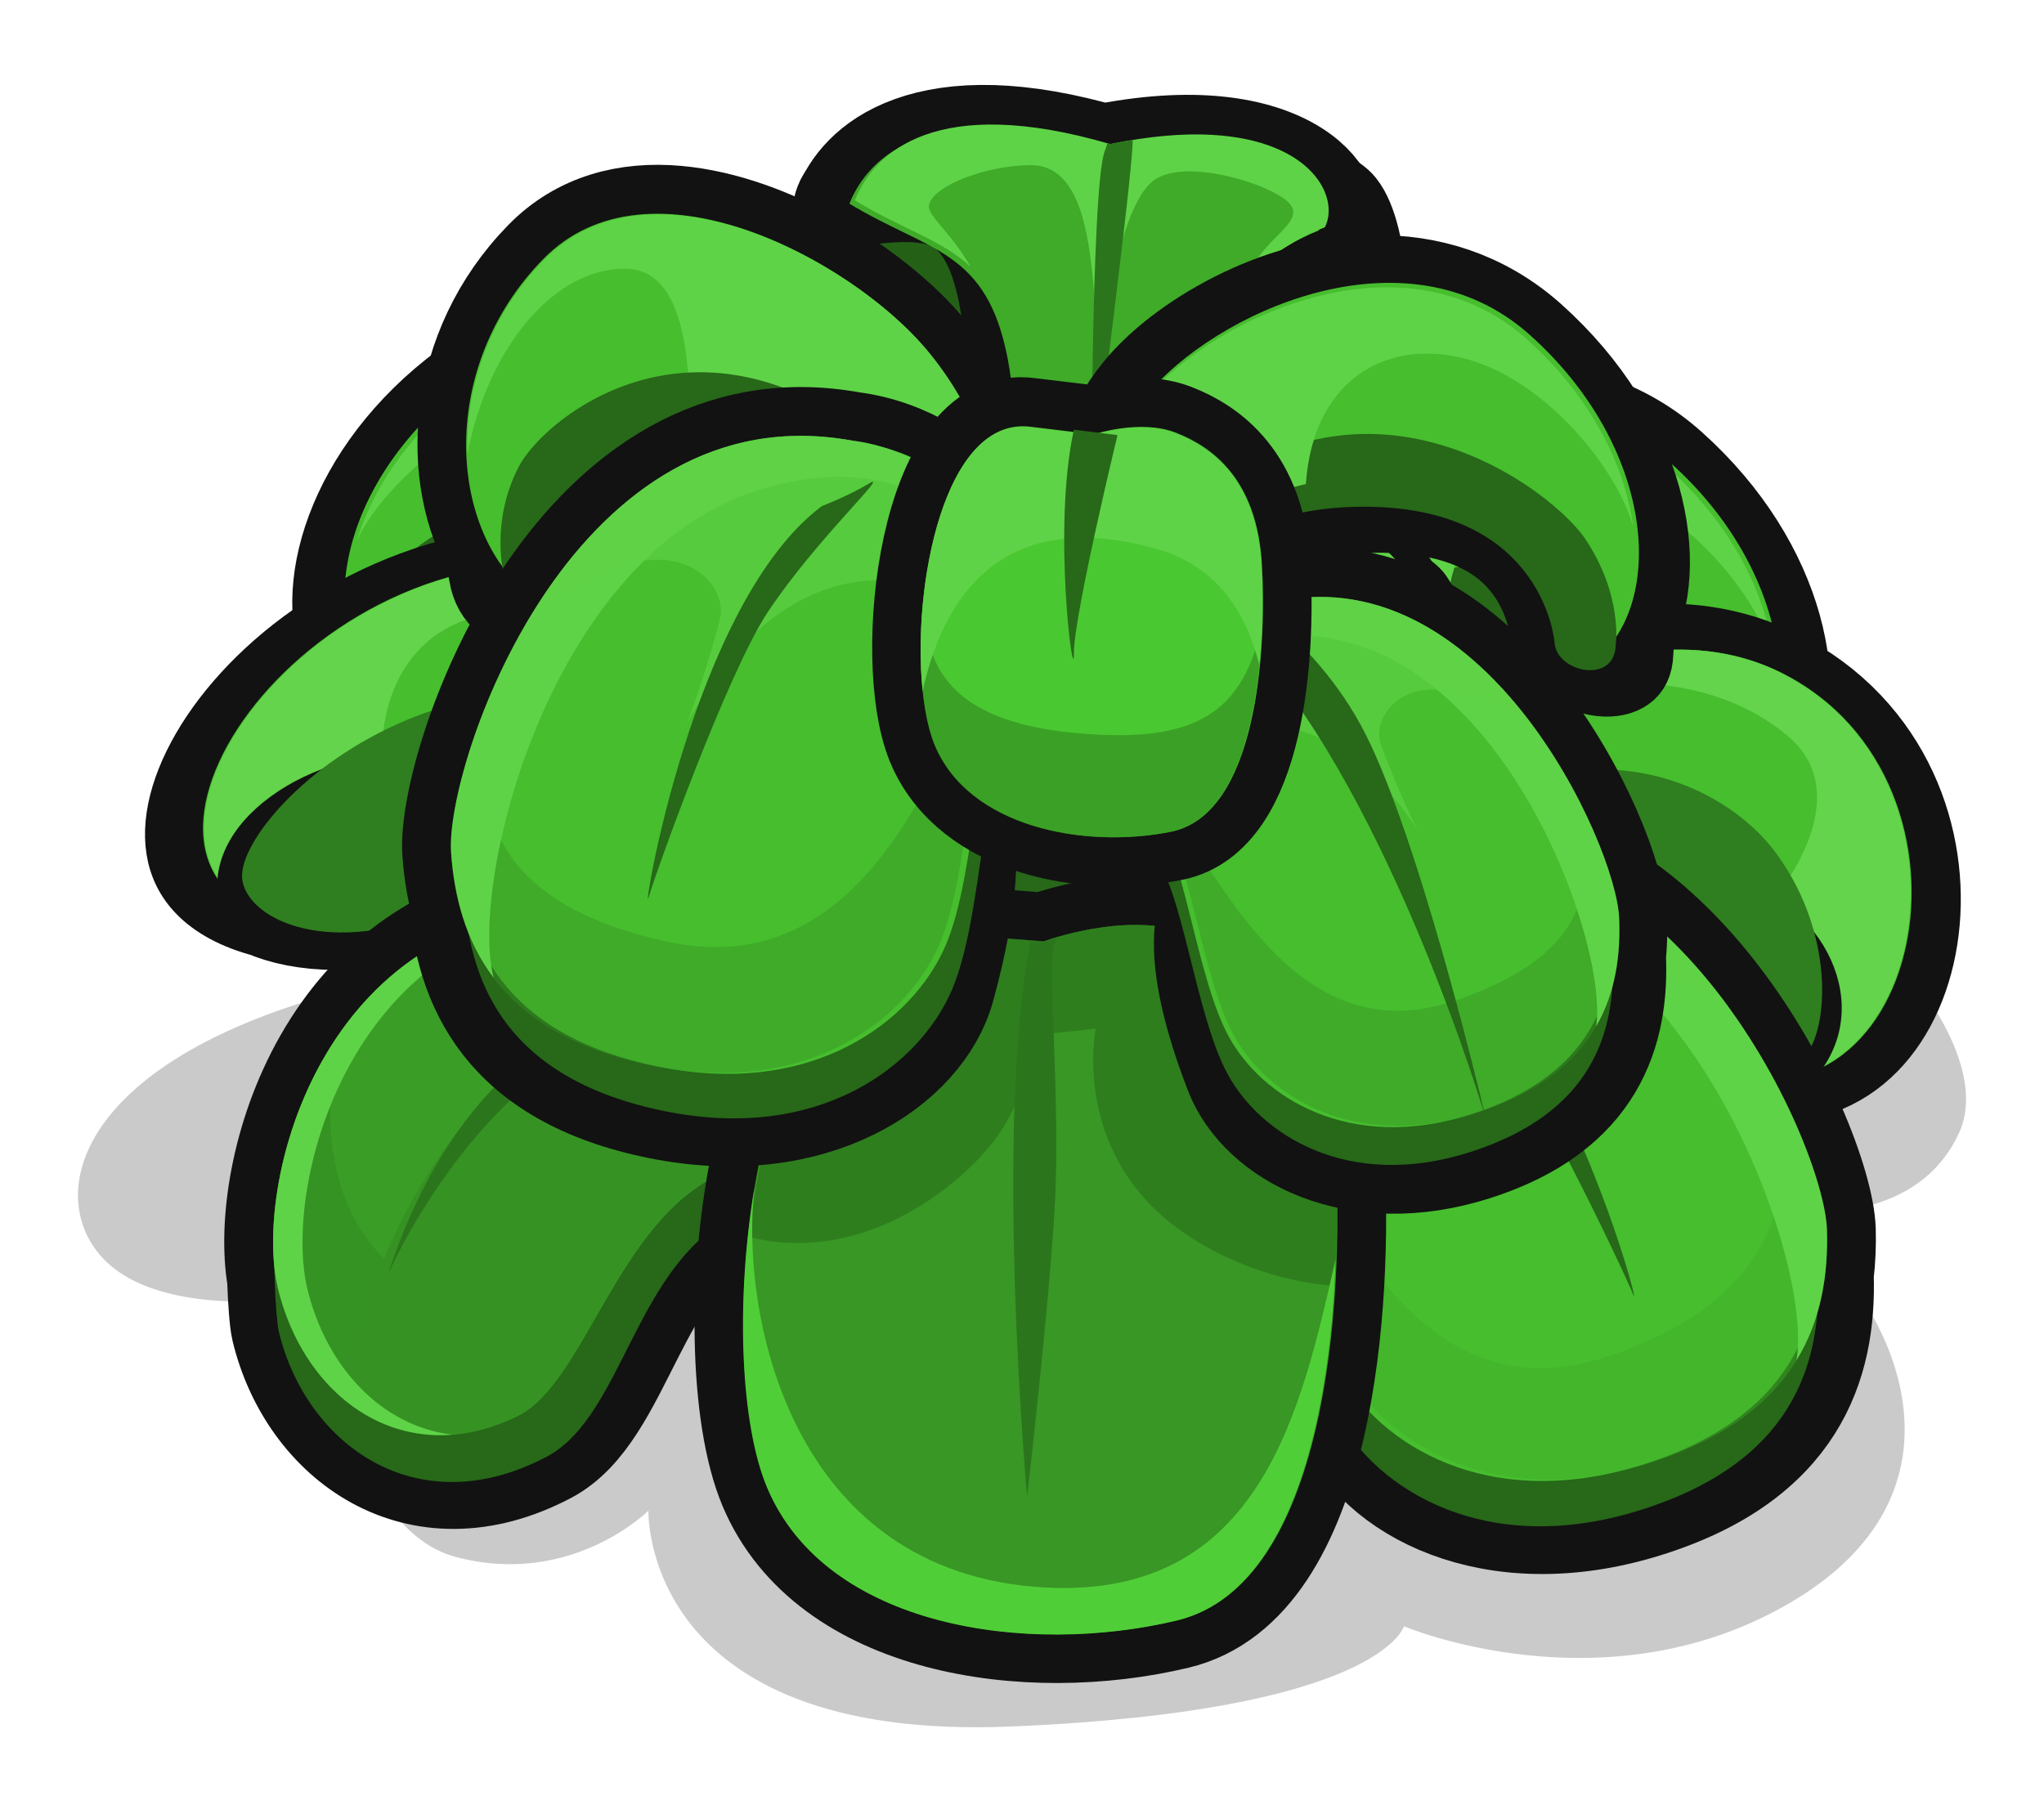 <?xml version="1.0" encoding="UTF-8" standalone="no"?><!-- Created with Inkscape (http://www.inkscape.org/) --><svg xmlns:dc="http://purl.org/dc/elements/1.1/" xmlns:cc="http://creativecommons.org/ns#" xmlns:rdf="http://www.w3.org/1999/02/22-rdf-syntax-ns#" xmlns:svg="http://www.w3.org/2000/svg" xmlns="http://www.w3.org/2000/svg" xmlns:sodipodi="http://sodipodi.sourceforge.net/DTD/sodipodi-0.dtd" xmlns:inkscape="http://www.inkscape.org/namespaces/inkscape" width="209.789" height="185.305" viewBox="0 0 55.507 49.029" version="1.1" id="svg23489" inkscape:version="0.48.5 r10040" sodipodi:docname="plant_03.svg">
  <defs id="defs23483">
    <clipPath clipPathUnits="userSpaceOnUse" id="clipPath22932">
      <path style="opacity: 0.398; color: rgb(0, 0, 0); fill: rgb(133, 221, 115); fill-opacity: 1; fill-rule: nonzero; stroke: none; stroke-width: 0; marker: none; visibility: visible; display: inline; overflow: visible;" d="m 544.302,181.89 c 0.286,0.592 2.599,1.158 3.742,0.158 0.98,2.777 16.865,0 16.865,0 l 0,-16.172 -30.553,0 0,15.421 c 0,0 6.658,3.493 9.946,0.593 z" id="path22934" inkscape:connector-curvature="0" sodipodi:nodetypes="ccccccc"/>
    </clipPath>
    <clipPath clipPathUnits="userSpaceOnUse" id="clipPath22874">
      <path style="opacity: 0.398; color: rgb(0, 0, 0); fill: rgb(133, 221, 115); fill-opacity: 1; fill-rule: nonzero; stroke: none; stroke-width: 0; marker: none; visibility: visible; display: inline; overflow: visible;" d="m 507.964,172.041 c 5.636,4.145 4.409,7.038 4.245,7.426 -0.163,0.388 -0.454,0.846 -0.555,0.759 0,0 -0.231,1.394 -0.967,1.524 0,0 0.728,2.053 -3.233,2.911 -3.961,0.858 -12.088,-2.45 -11.762,-7.8 0.327,-5.35 9.005,-7.351 12.272,-4.819 z" id="path22876" inkscape:connector-curvature="0" sodipodi:nodetypes="csccssc"/>
    </clipPath>
    <clipPath clipPathUnits="userSpaceOnUse" id="clipPath22894">
      <path style="opacity: 0.398; color: rgb(0, 0, 0); fill: rgb(133, 221, 115); fill-opacity: 1; fill-rule: nonzero; stroke: none; stroke-width: 0; marker: none; visibility: visible; display: inline; overflow: visible;" d="m 519.134,181.843 c 1.53,1.079 2.218,-0.857 2.001,-1.062 0.082,0.041 1.96,0.653 4.329,-2.859 2.369,-3.512 0,-9.965 -8.005,-11.966 -8.005,-2.001 -11.272,3.471 -11.476,10.169 -0.204,6.698 5.758,9.271 9.761,9.72 4.002,0.449 3.39,-4.002 3.39,-4.002 z" id="path22896" inkscape:connector-curvature="0" sodipodi:nodetypes="ccssssc"/>
    </clipPath>
    <clipPath clipPathUnits="userSpaceOnUse" id="clipPath23263">
      <path style="opacity: 0.398; color: rgb(0, 0, 0); fill: rgb(133, 221, 115); fill-opacity: 1; fill-rule: nonzero; stroke: none; stroke-width: 0; marker: none; visibility: visible; display: inline; overflow: visible;" d="m 507.964,172.041 c 5.636,4.145 4.409,7.038 4.245,7.426 -0.163,0.388 -0.454,0.846 -0.555,0.759 0,0 -0.231,1.394 -0.967,1.524 0,0 0.728,2.053 -3.233,2.911 -3.961,0.858 -12.088,-2.45 -11.762,-7.8 0.327,-5.35 9.005,-7.351 12.272,-4.819 z" id="path23265" inkscape:connector-curvature="0" sodipodi:nodetypes="csccssc"/>
    </clipPath>
    <clipPath clipPathUnits="userSpaceOnUse" id="clipPath22907">
      <path style="opacity: 0.398; color: rgb(0, 0, 0); fill: rgb(133, 221, 115); fill-opacity: 1; fill-rule: nonzero; stroke: none; stroke-width: 0; marker: none; visibility: visible; display: inline; overflow: visible;" d="m 525.586,181.985 c 0.895,0.982 2.407,0.642 3.043,0.123 0.161,0.726 12.14,0.235 11.905,0 -0.235,-0.235 4.098,-23.832 0,-26.199 -4.098,-2.366 -15.111,0 -21.318,0 -6.208,0 -9.489,8.762 -8.084,14.003 1.404,5.241 4.818,7.158 7.007,9.979 2.189,2.821 7.449,2.094 7.449,2.094 z" id="path22909" inkscape:connector-curvature="0" sodipodi:nodetypes="ccsssssc"/>
    </clipPath>
    <clipPath clipPathUnits="userSpaceOnUse" id="clipPath23269">
      <path style="opacity: 0.398; color: rgb(0, 0, 0); fill: rgb(133, 221, 115); fill-opacity: 1; fill-rule: nonzero; stroke: none; stroke-width: 0; marker: none; visibility: visible; display: inline; overflow: visible;" d="m 525.586,181.985 c 0.895,0.982 2.407,0.642 3.043,0.123 0.161,0.726 12.14,0.235 11.905,0 -0.235,-0.235 4.098,-23.832 0,-26.199 -4.098,-2.366 -15.111,0 -21.318,0 -6.208,0 -9.489,8.762 -8.084,14.003 1.404,5.241 4.818,7.158 7.007,9.979 2.189,2.821 7.449,2.094 7.449,2.094 z" id="path23271" inkscape:connector-curvature="0" sodipodi:nodetypes="ccsssssc"/>
    </clipPath>
    <clipPath clipPathUnits="userSpaceOnUse" id="clipPath23273">
      <path style="opacity: 0.398; color: rgb(0, 0, 0); fill: rgb(133, 221, 115); fill-opacity: 1; fill-rule: nonzero; stroke: none; stroke-width: 0; marker: none; visibility: visible; display: inline; overflow: visible;" d="m 507.964,172.041 c 5.636,4.145 4.409,7.038 4.245,7.426 -0.163,0.388 -0.454,0.846 -0.555,0.759 0,0 -0.231,1.394 -0.967,1.524 0,0 0.728,2.053 -3.233,2.911 -3.961,0.858 -12.088,-2.45 -11.762,-7.8 0.327,-5.35 9.005,-7.351 12.272,-4.819 z" id="path23275" inkscape:connector-curvature="0" sodipodi:nodetypes="csccssc"/>
    </clipPath>
    <clipPath clipPathUnits="userSpaceOnUse" id="clipPath23277">
      <path style="opacity: 0.398; color: rgb(0, 0, 0); fill: rgb(133, 221, 115); fill-opacity: 1; fill-rule: nonzero; stroke: none; stroke-width: 0; marker: none; visibility: visible; display: inline; overflow: visible;" d="m 519.134,181.843 c 1.53,1.079 2.218,-0.857 2.001,-1.062 0.082,0.041 1.96,0.653 4.329,-2.859 2.369,-3.512 0,-9.965 -8.005,-11.966 -8.005,-2.001 -11.272,3.471 -11.476,10.169 -0.204,6.698 5.758,9.271 9.761,9.72 4.002,0.449 3.39,-4.002 3.39,-4.002 z" id="path23279" inkscape:connector-curvature="0" sodipodi:nodetypes="ccssssc"/>
    </clipPath>
    <clipPath clipPathUnits="userSpaceOnUse" id="clipPath23281">
      <path style="opacity: 0.398; color: rgb(0, 0, 0); fill: rgb(133, 221, 115); fill-opacity: 1; fill-rule: nonzero; stroke: none; stroke-width: 0; marker: none; visibility: visible; display: inline; overflow: visible;" d="m 525.586,181.985 c 0.895,0.982 2.407,0.642 3.043,0.123 0.161,0.726 12.14,0.235 11.905,0 -0.235,-0.235 4.098,-23.832 0,-26.199 -4.098,-2.366 -15.111,0 -21.318,0 -6.208,0 -9.489,8.762 -8.084,14.003 1.404,5.241 4.818,7.158 7.007,9.979 2.189,2.821 7.449,2.094 7.449,2.094 z" id="path23283" inkscape:connector-curvature="0" sodipodi:nodetypes="ccsssssc"/>
    </clipPath>
    <clipPath clipPathUnits="userSpaceOnUse" id="clipPath23285">
      <path style="opacity: 0.398; color: rgb(0, 0, 0); fill: rgb(133, 221, 115); fill-opacity: 1; fill-rule: nonzero; stroke: none; stroke-width: 0; marker: none; visibility: visible; display: inline; overflow: visible;" d="m 544.302,181.89 c 0.286,0.592 2.599,1.158 3.742,0.158 0.98,2.777 16.865,0 16.865,0 l 0,-16.172 -30.553,0 0,15.421 c 0,0 6.658,3.493 9.946,0.593 z" id="path23287" inkscape:connector-curvature="0" sodipodi:nodetypes="ccccccc"/>
    </clipPath>
    <clipPath clipPathUnits="userSpaceOnUse" id="clipPath23289">
      <path style="opacity: 0.398; color: rgb(0, 0, 0); fill: rgb(133, 221, 115); fill-opacity: 1; fill-rule: nonzero; stroke: none; stroke-width: 0; marker: none; visibility: visible; display: inline; overflow: visible;" d="m 507.964,172.041 c 5.636,4.145 4.409,7.038 4.245,7.426 -0.163,0.388 -0.454,0.846 -0.555,0.759 0,0 -0.231,1.394 -0.967,1.524 0,0 0.728,2.053 -3.233,2.911 -3.961,0.858 -12.088,-2.45 -11.762,-7.8 0.327,-5.35 9.005,-7.351 12.272,-4.819 z" id="path23291" inkscape:connector-curvature="0" sodipodi:nodetypes="csccssc"/>
    </clipPath>
    <clipPath clipPathUnits="userSpaceOnUse" id="clipPath22919">
      <path style="opacity: 0.398; color: rgb(0, 0, 0); fill: rgb(133, 221, 115); fill-opacity: 1; fill-rule: nonzero; stroke: none; stroke-width: 0; marker: none; visibility: visible; display: inline; overflow: visible;" d="m 533.244,180.679 c -0.163,1.164 0.51,2.001 2.001,1.205 -1.743,1.502 -0.716,1.262 1.421,3.052 2.137,1.79 11.493,0.982 12.129,0.52 0.635,-0.462 8.028,-6.411 8.086,-8.663 0.058,-2.252 -1.906,-15.017 -5.198,-17.789 -3.292,-2.772 -16.46,-0.578 -19.752,-0.058 -3.292,0.52 -10.165,5.718 -9.934,5.776 0.231,0.058 2.83,15.421 2.772,15.652 -0.058,0.231 2.426,4.158 2.83,3.927 0.404,-0.231 3.951,-3.172 3.951,-3.172 0,0 1.592,0.899 1.694,-0.449 z" id="path22921" inkscape:connector-curvature="0" sodipodi:nodetypes="ccsssssssscc"/>
    </clipPath>
    <clipPath clipPathUnits="userSpaceOnUse" id="clipPath23295">
      <path style="opacity: 0.398; color: rgb(0, 0, 0); fill: rgb(133, 221, 115); fill-opacity: 1; fill-rule: nonzero; stroke: none; stroke-width: 0; marker: none; visibility: visible; display: inline; overflow: visible;" d="m 525.586,181.985 c 0.895,0.982 2.407,0.642 3.043,0.123 0.161,0.726 12.14,0.235 11.905,0 -0.235,-0.235 4.098,-23.832 0,-26.199 -4.098,-2.366 -15.111,0 -21.318,0 -6.208,0 -9.489,8.762 -8.084,14.003 1.404,5.241 4.818,7.158 7.007,9.979 2.189,2.821 7.449,2.094 7.449,2.094 z" id="path23297" inkscape:connector-curvature="0" sodipodi:nodetypes="ccsssssc"/>
    </clipPath>
    <clipPath clipPathUnits="userSpaceOnUse" id="clipPath23299">
      <path style="opacity: 0.398; color: rgb(0, 0, 0); fill: rgb(133, 221, 115); fill-opacity: 1; fill-rule: nonzero; stroke: none; stroke-width: 0; marker: none; visibility: visible; display: inline; overflow: visible;" d="m 525.586,181.985 c 0.895,0.982 2.407,0.642 3.043,0.123 0.161,0.726 12.14,0.235 11.905,0 -0.235,-0.235 4.098,-23.832 0,-26.199 -4.098,-2.366 -15.111,0 -21.318,0 -6.208,0 -9.489,8.762 -8.084,14.003 1.404,5.241 4.818,7.158 7.007,9.979 2.189,2.821 7.449,2.094 7.449,2.094 z" id="path23301" inkscape:connector-curvature="0" sodipodi:nodetypes="ccsssssc"/>
    </clipPath>
  </defs>
  <sodipodi:namedview id="base" pagecolor="#7d848b" bordercolor="#666666" borderopacity="1.0" inkscape:pageopacity="0" inkscape:pageshadow="2" inkscape:zoom="2.2905361" inkscape:cx="34.920364" inkscape:cy="134.66088" inkscape:document-units="px" inkscape:current-layer="layer1" showgrid="false" inkscape:pagecheckerboard="false" showborder="true" units="px" inkscape:window-width="1920" inkscape:window-height="1017" inkscape:window-x="-8" inkscape:window-y="-8" inkscape:window-maximized="1" inkscape:showpageshadow="false" guidetolerance="28" fit-margin-top="8" fit-margin-left="8" fit-margin-right="8" fit-margin-bottom="8">
    <inkscape:grid type="xygrid" id="grid24034" spacingx="1px" spacingy="1px" empspacing="8" visible="true" enabled="true" snapvisiblegridlinesonly="true" originx="-241.902px" originy="258.863px"/>
  </sodipodi:namedview>
  <g inkscape:label="Layer 1" inkscape:groupmode="layer" id="layer1" transform="translate(-64.003,-316.462)">
    <path style="opacity: 0.21; color: rgb(0, 0, 0); fill: rgb(0, 0, 0); fill-opacity: 1; fill-rule: nonzero; stroke: none; stroke-width: 0; marker: none; visibility: visible; display: inline; overflow: visible;" d="m 75.75,342.837 c -9.421,1.675 -10.677,5.862 -9.002,7.746 1.675,1.884 6.071,1.047 6.071,1.047 0,0 0.419,6.281 3.559,7.118 3.14,0.837 5.234,-1.256 5.234,-1.256 0,0 -0.209,6.281 9.84,5.862 10.049,-0.419 10.677,-2.722 10.677,-2.722 0,0 5.443,2.303 10.468,-0.628 5.025,-2.931 2.931,-7.537 1.047,-9.421 -1.884,-1.884 -1.256,-1.256 -1.256,-1.256 0,0 3.559,0.628 4.815,-2.094 1.256,-2.722 -3.978,-7.956 -7.746,-8.584 -3.768,-0.628 -15.911,0 -19.47,0.628 -3.559,0.628 -14.236,3.559 -14.236,3.559 z" id="path17327" inkscape:connector-curvature="0" gds_color="shadow" gds_opacity="shadow" gds_switchable="shadow"/>
    <g id="g30156" transform="matrix(1.132,0.091,-0.091,1.132,-182.626,214.614)">
      <g id="g30158" transform="matrix(1.02,0.092,-0.302,0.953,30.727,-5.686)">
        <path id="path30160" transform="matrix(0.265,0,0,0.265,320.082,94.084)" d="m -360.281,-102.094 c -4.506,-0.037 -8.686,1.367 -11.688,4.969 -7.347,8.816 -6.945,20.391 -2.219,26.969 0.17,1.014 0.375,1.625 0.375,1.625 0.873,3.711 5.756,2.53 5.344,-0.219 0,0 -1.865,-12.365 13.531,-12.781 16.153,-0.437 22.8,12.129 24.438,13.875 0.709,1.087 1.175,0.701 1.219,-0.406 0.289,-0.002 0.628,-0.465 0.969,-2 0.873,-3.929 -1.297,-14.422 -8.719,-21.844 -4.871,-4.871 -14.648,-10.117 -23.25,-10.188 z" style="color: rgb(0, 0, 0); fill: rgb(70, 190, 46); fill-opacity: 1; fill-rule: nonzero; stroke: rgb(18, 18, 18); stroke-width: 8.806; stroke-linejoin: round; stroke-opacity: 1; marker: none; visibility: visible; display: inline; overflow: visible;" inkscape:connector-curvature="0"/>
        <g id="g30162">
          <path style="color: rgb(0, 0, 0); fill: rgb(70, 190, 46); fill-opacity: 1; fill-rule: nonzero; stroke: none; stroke-width: 0; marker: none; visibility: visible; display: inline; overflow: visible;" d="m -371.092,-67.008 c -7.422,-5.239 -9.605,-19.646 -0.873,-30.124 8.732,-10.478 27.504,-2.183 34.926,5.239 7.422,7.422 9.605,17.9 8.732,21.829 -0.873,3.929 -1.746,0.873 -1.746,0.873 0,0 -3.493,-10.041 -14.844,-13.534 -11.351,-3.493 -20.519,-3.493 -24.012,3.056 -3.493,6.549 -2.183,12.661 -2.183,12.661 z" id="path30164" inkscape:connector-curvature="0" transform="matrix(0.265,0,0,0.265,320.082,94.084)"/>
          <path style="color: rgb(0, 0, 0); fill: rgb(39, 104, 25); fill-opacity: 1; fill-rule: nonzero; stroke: none; stroke-width: 0; marker: none; visibility: visible; display: inline; overflow: visible;" d="m 232.38,74.391 c -6.007,-6.7 -10.483,-2.426 -11.06,-1.04 -0.578,1.386 -0.144,2.599 -0.144,2.599 0.231,0.982 1.524,0.669 1.415,-0.058 0,0 -0.493,-3.269 3.581,-3.379 4.274,-0.116 6.035,3.205 6.469,3.667 0.433,0.664 0.491,-0.751 -0.26,-1.79 z" id="path30166" inkscape:connector-curvature="0" sodipodi:nodetypes="csccscc"/>
          <path id="path30168" transform="matrix(-0.252,0.024,0.08,0.27,170.13,91.149)" d="m -236.781,-67.844 c -9.195,0.382 -18.212,6.604 -21.875,11.938 -2.449,3.566 -3.544,7.652 -3.844,11.375 0.797,1.777 1.656,2.59 1.656,2.844 0,0.212 1.425,1.289 3.5,2.594 1.448,-3.02 4.208,-6.594 9.469,-8.781 1.48,-0.615 2.948,-1.158 4.375,-1.625 -0.105,-9.308 5.992,-13.525 13,-12.5 7.831,1.146 15.134,9.156 16.844,14.062 -1.193,-5.47 -4.727,-11.429 -10.938,-16.156 -3.771,-2.871 -8.008,-3.924 -12.188,-3.75 z" style="color: rgb(0, 0, 0); fill: rgb(95, 211, 71); fill-opacity: 1; fill-rule: nonzero; stroke: none; stroke-width: 0; marker: none; visibility: visible; display: inline; overflow: visible;" inkscape:connector-curvature="0"/>
        </g>
      </g>
      <g transform="matrix(-0.71,0.191,0.022,0.463,437.659,-2.787)" id="g30170">
        <path style="color: rgb(0, 0, 0); fill: rgb(70, 190, 46); fill-opacity: 1; fill-rule: nonzero; stroke: rgb(18, 18, 18); stroke-width: 15.258; stroke-linejoin: round; stroke-miterlimit: 4; stroke-opacity: 1; stroke-dasharray: none; marker: none; visibility: visible; display: inline; overflow: visible;" d="m -155.938,-128.281 c -18.995,-0.606 -33.111,31.224 -34.469,46.969 -1.272,14.761 1.887,22.338 1.904,22.747 0.113,2.712 2.159,-0.216 2.159,-0.216 0,0 0.26,-6.516 0.531,-8.688 0.271,-2.172 2.186,-14.384 7.344,-24.156 5.158,-9.773 10.031,-11.125 10.031,-11.125 0,0 4.093,20.081 13.594,25.781 5.198,3.119 9.802,2.578 13.062,0.562 19.01,-7.31 9.482,-51.121 -14.156,-51.875 z" transform="matrix(0.265,0,0,0.265,320.082,94.084)" id="path30172" inkscape:connector-curvature="0" sodipodi:nodetypes="sscccscscs"/>
        <g id="g30174" transform="matrix(0.622,0,0,0.622,95.96,35.869)">
          <path sodipodi:nodetypes="csssssssc" transform="matrix(0.265,0,0,0.265,320.082,94.084)" inkscape:connector-curvature="0" id="path30176" d="m -83.618,-122.967 c 41.038,-1.746 26.426,-83.746 -14.613,-85.056 -30.548,-0.975 -53.263,50.207 -55.446,75.528 -2.183,25.322 -0.612,33.306 2.196,36.079 4.971,4.907 2.615,-1.62 3.052,-6.859 0.437,-5.239 -1.755,-17.432 5.667,-33.585 7.422,-16.153 13.534,-34.49 32.307,-34.926 18.773,-0.437 36.236,17.027 35.363,18.773 -0.873,1.746 -8.526,30.047 -8.526,30.047 z" style="color: rgb(0, 0, 0); fill: rgb(70, 190, 46); fill-opacity: 1; fill-rule: nonzero; stroke: none; stroke-width: 0; marker: none; visibility: visible; display: inline; overflow: visible;"/>
          <path inkscape:connector-curvature="0" style="color: rgb(0, 0, 0); fill: rgb(99, 212, 75); fill-opacity: 1; fill-rule: nonzero; stroke: none; stroke-width: 0; marker: none; visibility: visible; display: inline; overflow: visible;" d="m -155.938,-128.281 c -10.585,-0.338 -19.65,9.403 -25.844,20.812 11.394,-13.764 21.826,-16.164 29.406,-13.469 8.445,3.003 6.596,17.083 5.625,21.406 3.385,2.531 5.431,4.982 5.188,5.469 -0.198,0.397 -0.989,3.172 -1.875,6.312 1.425,3.656 2.955,7.492 3.938,10.219 15.903,-9.833 6.196,-50.028 -16.438,-50.75 z" transform="matrix(0.426,0,0,0.426,360.446,93.625)" id="path30178"/>
          <path sodipodi:nodetypes="ssss" style="color: rgb(0, 0, 0); fill: rgb(54, 147, 35); fill-opacity: 1; fill-rule: nonzero; stroke: rgb(18, 18, 18); stroke-width: 1.874; stroke-miterlimit: 4; stroke-opacity: 1; stroke-dasharray: none; marker: none; visibility: visible; display: inline; overflow: visible;" d="m 295.98,52.581 c 1.827,-2.271 6.705,0.592 6.197,5.639 -0.234,2.324 -3.581,5.083 -7.624,2.657 -4.043,-2.426 -1.385,-4.8 1.427,-8.295 z" id="path30180" inkscape:connector-curvature="0"/>
          <path inkscape:connector-curvature="0" id="path30182" d="m 280.463,62.193 c 4.389,-16.518 12.936,-16.334 16.632,-13.792 3.696,2.541 5.429,7.508 5.083,9.818 -0.347,2.31 -3.581,5.083 -7.624,2.657 -4.043,-2.426 -5.776,-10.974 -5.776,-10.974 0,0 -2.079,0.578 -4.274,4.736 -2.195,4.158 -3.003,9.356 -3.119,10.281 -0.116,0.924 -0.231,3.696 -0.231,3.696 0,0 -1.338,0.692 -1.386,-0.462 -0.093,-2.223 0.694,-5.96 0.694,-5.96 z" style="color: rgb(0, 0, 0); fill: rgb(54, 147, 35); fill-opacity: 1; fill-rule: nonzero; stroke: none; stroke-width: 0; marker: none; visibility: visible; display: inline; overflow: visible;" sodipodi:nodetypes="cssscsscsc"/>
        </g>
      </g>
      <g transform="matrix(-1.02,0.092,0.302,0.953,469.662,-5.686)" id="g30184">
        <path inkscape:connector-curvature="0" style="color: rgb(0, 0, 0); fill: rgb(70, 190, 46); fill-opacity: 1; fill-rule: nonzero; stroke: rgb(18, 18, 18); stroke-width: 8.806; stroke-linejoin: round; stroke-opacity: 1; marker: none; visibility: visible; display: inline; overflow: visible;" d="m -360.281,-102.094 c -4.506,-0.037 -8.686,1.367 -11.688,4.969 -7.347,8.816 -6.945,20.391 -2.219,26.969 0.17,1.014 0.375,1.625 0.375,1.625 0.873,3.711 5.756,2.53 5.344,-0.219 0,0 -1.865,-12.365 13.531,-12.781 16.153,-0.437 22.8,12.129 24.438,13.875 0.709,1.087 1.175,0.701 1.219,-0.406 0.289,-0.002 0.628,-0.465 0.969,-2 0.873,-3.929 -1.297,-14.422 -8.719,-21.844 -4.871,-4.871 -14.648,-10.117 -23.25,-10.188 z" transform="matrix(0.265,0,0,0.265,320.082,94.084)" id="path30186"/>
        <g id="g30188">
          <path transform="matrix(0.265,0,0,0.265,320.082,94.084)" inkscape:connector-curvature="0" id="path30190" d="m -371.092,-67.008 c -7.422,-5.239 -9.605,-19.646 -0.873,-30.124 8.732,-10.478 27.504,-2.183 34.926,5.239 7.422,7.422 9.605,17.9 8.732,21.829 -0.873,3.929 -1.746,0.873 -1.746,0.873 0,0 -3.493,-10.041 -14.844,-13.534 -11.351,-3.493 -20.519,-3.493 -24.012,3.056 -3.493,6.549 -2.183,12.661 -2.183,12.661 z" style="color: rgb(0, 0, 0); fill: rgb(70, 190, 46); fill-opacity: 1; fill-rule: nonzero; stroke: none; stroke-width: 0; marker: none; visibility: visible; display: inline; overflow: visible;"/>
          <path sodipodi:nodetypes="csccscc" inkscape:connector-curvature="0" id="path30192" d="m 232.38,74.391 c -6.007,-6.7 -10.483,-2.426 -11.06,-1.04 -0.578,1.386 -0.144,2.599 -0.144,2.599 0.231,0.982 1.524,0.669 1.415,-0.058 0,0 -0.493,-3.269 3.581,-3.379 4.274,-0.116 6.035,3.205 6.469,3.667 0.433,0.664 0.491,-0.751 -0.26,-1.79 z" style="color: rgb(0, 0, 0); fill: rgb(39, 104, 25); fill-opacity: 1; fill-rule: nonzero; stroke: none; stroke-width: 0; marker: none; visibility: visible; display: inline; overflow: visible;"/>
          <path inkscape:connector-curvature="0" style="color: rgb(0, 0, 0); fill: rgb(95, 211, 71); fill-opacity: 1; fill-rule: nonzero; stroke: none; stroke-width: 0; marker: none; visibility: visible; display: inline; overflow: visible;" d="m -236.781,-67.844 c -9.195,0.382 -18.212,6.604 -21.875,11.938 -2.449,3.566 -3.544,7.652 -3.844,11.375 0.797,1.777 1.656,2.59 1.656,2.844 0,0.212 1.425,1.289 3.5,2.594 1.448,-3.02 4.208,-6.594 9.469,-8.781 1.48,-0.615 2.948,-1.158 4.375,-1.625 -0.105,-9.308 5.992,-13.525 13,-12.5 7.831,1.146 15.134,9.156 16.844,14.062 -1.193,-5.47 -4.727,-11.429 -10.938,-16.156 -3.771,-2.871 -8.008,-3.924 -12.188,-3.75 z" transform="matrix(-0.252,0.024,0.08,0.27,170.13,91.149)" id="path30194"/>
        </g>
      </g>
      <g transform="matrix(0.572,-0.006,0.011,0.477,-24.987,107.288)" id="g30196">
        <g id="g30198" transform="matrix(1,0,0,0.857,0.082,-6.442)">
          <path style="color: rgb(0, 0, 0); fill: rgb(42, 114, 27); fill-opacity: 1; fill-rule: nonzero; stroke: rgb(18, 18, 18); stroke-width: 13.314; stroke-linejoin: round; stroke-opacity: 1; marker: none; visibility: visible; display: inline; overflow: visible;" d="m 592.269,-524.702 c -9.261,7.1 -8.953,10.805 -9.261,14.509 -0.309,3.704 -10.354,30.441 14.651,55.755 25.005,25.314 59.272,7.409 66.681,-10.496 7.409,-17.905 4.631,-47.541 0,-55.567 -4.631,-8.026 -30.871,-3.704 -33.649,-4.631 -2.778,-0.926 -38.421,0.43 -38.421,0.43 z" id="path30200" inkscape:connector-curvature="0" transform="matrix(0.265,0,0,0.265,320.082,94.084)" sodipodi:nodetypes="csssssc"/>
          <path transform="matrix(0.265,0,0,0.265,320.082,94.084)" inkscape:connector-curvature="0" id="path30202" d="m 592.269,-524.702 c -9.261,7.1 -8.953,10.805 -9.261,14.509 -0.309,3.704 -10.354,30.441 14.651,55.755 25.005,25.314 59.272,7.409 66.681,-10.496 7.409,-17.905 4.631,-47.541 0,-55.567 -4.631,-8.026 -30.871,-3.704 -33.649,-4.631 -2.778,-0.926 -38.421,0.43 -38.421,0.43 z" style="color: rgb(0, 0, 0); fill: rgb(36, 97, 23); fill-opacity: 1; fill-rule: nonzero; stroke: none; stroke-width: 0; marker: none; visibility: visible; display: inline; overflow: visible;" sodipodi:nodetypes="csssssc"/>
        </g>
        <path style="color: rgb(0, 0, 0); fill: rgb(63, 171, 41); fill-opacity: 1; fill-rule: nonzero; stroke: rgb(18, 18, 18); stroke-width: 3.262; stroke-linecap: round; stroke-linejoin: round; stroke-miterlimit: 4; stroke-opacity: 1; stroke-dasharray: none; stroke-dashoffset: 37.6; marker: none; visibility: visible; display: inline; overflow: visible;" d="m 488.857,-20.811 c -0.32,-3.893 -1.768,-9.554 -0.792,-12.69 1.534,-4.929 2.448,-8.102 7.98,-8.424 0.817,-2.287 -1.634,-7.024 -9.965,-4.247 -8.005,-2.45 -10.782,1.144 -11.598,4.084 5.368,-1.412 7.316,0.313 8.045,7.719 0.635,6.442 -0.041,11.34 -0.041,13.559 -0.408,1.552 6.371,1.062 6.371,0 z" id="path30204" inkscape:connector-curvature="0" sodipodi:nodetypes="cscccscc"/>
        <path sodipodi:nodetypes="cscccscc" inkscape:connector-curvature="0" id="path30206" d="m 488.857,-20.811 c -0.32,-3.893 0.152,-9.554 1.128,-12.69 1.534,-4.929 4.163,-7.326 6.06,-8.424 0.817,-2.287 -1.634,-7.024 -9.965,-4.247 -8.005,-2.45 -10.782,1.144 -11.598,4.084 3.757,2.614 6.371,2.287 7.514,8.658 1.144,6.371 0.49,10.4 0.49,12.619 -0.408,1.552 6.371,1.062 6.371,0 z" style="color: rgb(0, 0, 0); fill: rgb(63, 171, 41); fill-opacity: 1; fill-rule: nonzero; stroke: none; stroke-width: 0; marker: none; visibility: visible; display: inline; overflow: visible;"/>
        <path inkscape:connector-curvature="0" style="color: rgb(0, 0, 0); fill: rgb(95, 211, 71); fill-opacity: 1; fill-rule: nonzero; stroke: none; stroke-width: 0; marker: none; visibility: visible; display: inline; overflow: visible;" d="m 644.969,-533.312 c -4.864,-0.028 -10.674,0.923 -17.562,3.219 -30.253,-9.261 -40.757,4.324 -43.844,15.438 8.415,5.854 15.315,7.808 20.438,13.438 -3.843,-7.881 -7.956,-10.846 -7.562,-13.406 0.617,-4.013 9.255,-9.258 17.281,-9.875 8.026,-0.617 10.171,12.633 11.406,23.438 1.235,10.805 1.258,29.957 1.875,18.844 0.617,-11.113 2.752,-34.26 8,-40.125 5.248,-5.865 20.694,-0.638 23.781,3.375 3.087,4.013 -4.644,8.341 -6.188,15.75 -0.026,0.126 -0.038,0.25 -0.062,0.375 4.273,-5.517 8.784,-9.049 12.531,-11.219 2.412,-6.753 -2.721,-19.151 -20.094,-19.25 z" transform="matrix(0.265,0,0,0.265,320.082,94.084)" id="path30208"/>
        <path inkscape:connector-curvature="0" style="color: rgb(0, 0, 0); fill: rgb(43, 118, 28); fill-opacity: 1; fill-rule: nonzero; stroke: none; stroke-width: 0; marker: none; visibility: visible; display: inline; overflow: visible;" d="m 631.25,-531.281 c -1.253,0.345 -2.512,0.743 -3.844,1.188 -0.171,-0.052 -0.33,-0.105 -0.5,-0.156 -0.105,0.534 -0.222,1.119 -0.406,1.781 -2.183,7.858 0,85.578 0,78.156 0,-7.422 4.781,-69.866 4.781,-80.344 0,-0.218 -0.021,-0.42 -0.031,-0.625 z" transform="matrix(0.265,0,0,0.265,320.082,94.084)" id="path30210"/>
      </g>
      <g id="g30212" transform="matrix(-0.983,0.08,-0.122,0.632,518.985,24.109)">
        <path sodipodi:nodetypes="sscccscscs" inkscape:connector-curvature="0" id="path30214" transform="matrix(0.265,0,0,0.265,320.082,94.084)" d="m -155.938,-128.281 c -18.995,-0.606 -33.111,31.224 -34.469,46.969 -1.272,14.761 1.887,22.338 1.904,22.747 0.113,2.712 2.159,-0.216 2.159,-0.216 0,0 0.26,-6.516 0.531,-8.688 0.271,-2.172 2.186,-14.384 7.344,-24.156 5.158,-9.773 10.031,-11.125 10.031,-11.125 0,0 4.093,20.081 13.594,25.781 5.198,3.119 9.802,2.578 13.062,0.562 19.01,-7.31 9.482,-51.121 -14.156,-51.875 z" style="color: rgb(0, 0, 0); fill: rgb(70, 190, 46); fill-opacity: 1; fill-rule: nonzero; stroke: rgb(18, 18, 18); stroke-width: 11.258; stroke-linejoin: round; stroke-miterlimit: 4; stroke-opacity: 1; stroke-dasharray: none; marker: none; visibility: visible; display: inline; overflow: visible;"/>
        <g transform="matrix(0.622,0,0,0.622,95.96,35.869)" id="g30216">
          <path style="color: rgb(0, 0, 0); fill: rgb(70, 190, 46); fill-opacity: 1; fill-rule: nonzero; stroke: none; stroke-width: 0; marker: none; visibility: visible; display: inline; overflow: visible;" d="m -83.618,-122.967 c 41.038,-1.746 26.426,-83.746 -14.613,-85.056 -30.548,-0.975 -53.263,50.207 -55.446,75.528 -2.183,25.322 -0.612,33.306 2.196,36.079 4.971,4.907 2.615,-1.62 3.052,-6.859 0.437,-5.239 -1.755,-17.432 5.667,-33.585 7.422,-16.153 13.534,-34.49 32.307,-34.926 18.773,-0.437 36.236,17.027 35.363,18.773 -0.873,1.746 -8.526,30.047 -8.526,30.047 z" id="path30218" inkscape:connector-curvature="0" transform="matrix(0.265,0,0,0.265,320.082,94.084)" sodipodi:nodetypes="csssssssc"/>
          <path id="path30220" transform="matrix(0.426,0,0,0.426,360.446,93.625)" d="m -155.938,-128.281 c -10.585,-0.338 -19.65,9.403 -25.844,20.812 11.394,-13.764 21.826,-16.164 29.406,-13.469 8.445,3.003 6.596,17.083 5.625,21.406 3.385,2.531 5.431,4.982 5.188,5.469 -0.198,0.397 -0.989,3.172 -1.875,6.312 1.425,3.656 2.955,7.492 3.938,10.219 15.903,-9.833 6.196,-50.028 -16.438,-50.75 z" style="color: rgb(0, 0, 0); fill: rgb(99, 212, 75); fill-opacity: 1; fill-rule: nonzero; stroke: none; stroke-width: 0; marker: none; visibility: visible; display: inline; overflow: visible;" inkscape:connector-curvature="0"/>
          <path inkscape:connector-curvature="0" id="path30222" d="m 295.98,52.581 c 1.827,-2.271 6.705,0.592 6.197,5.639 -0.234,2.324 -3.581,5.083 -7.624,2.657 -4.043,-2.426 -1.385,-4.8 1.427,-8.295 z" style="color: rgb(0, 0, 0); fill: rgb(54, 147, 35); fill-opacity: 1; fill-rule: nonzero; stroke: rgb(18, 18, 18); stroke-width: 1.874; stroke-miterlimit: 4; stroke-opacity: 1; stroke-dasharray: none; marker: none; visibility: visible; display: inline; overflow: visible;" sodipodi:nodetypes="ssss"/>
          <path sodipodi:nodetypes="cssscsscsc" style="color: rgb(0, 0, 0); fill: rgb(47, 126, 31); fill-opacity: 1; fill-rule: nonzero; stroke: none; stroke-width: 0; marker: none; visibility: visible; display: inline; overflow: visible;" d="m 280.463,62.193 c 4.389,-16.518 12.936,-16.334 16.632,-13.792 3.696,2.541 5.429,7.508 5.083,9.818 -0.347,2.31 -3.581,5.083 -7.624,2.657 -4.043,-2.426 -5.776,-10.974 -5.776,-10.974 0,0 -2.079,0.578 -4.274,4.736 -2.195,4.158 -3.003,9.356 -3.119,10.281 -0.116,0.924 -0.231,3.696 -0.231,3.696 0,0 -1.338,0.692 -1.386,-0.462 -0.093,-2.223 0.694,-5.96 0.694,-5.96 z" id="path30224" inkscape:connector-curvature="0"/>
        </g>
      </g>
      <g transform="matrix(0.608,-0.081,0.081,0.608,15.519,103.814)" id="g30226">
        <g id="g30228">
          <path inkscape:connector-curvature="0" id="path30230" transform="matrix(0.265,0,0,0.265,320.082,94.084)" d="M 163.188,-242.219 C 127.742,-241.868 116.131,-205.694 118,-190 c -0.049,3.186 -0.005,6.321 0.219,7.531 3.087,16.67 18.683,29.599 38.469,20.438 11.666,-5.402 14.502,-28.013 29.938,-34.188 15.435,-6.174 30.85,11.738 33.938,23.469 3.087,11.731 3.094,21.625 3.094,21.625 0,0 0.932,0.425 2.156,0.156 -0.309,1.08 5.035,0.232 5.344,-3.781 l 0.375,-5.812 c 0.728,-11.243 0.005,-32.399 -12.344,-52.156 -11.516,-18.425 -31.496,-24.694 -41.375,-27.781 -5.267,-1.216 -10.141,-1.763 -14.625,-1.719 z" style="color: rgb(0, 0, 0); fill: rgb(38, 103, 25); fill-opacity: 1; fill-rule: nonzero; stroke: rgb(18, 18, 18); stroke-width: 14.352; stroke-linejoin: round; stroke-miterlimit: 4; stroke-opacity: 1; stroke-dasharray: none; marker: none; visibility: visible; display: inline; overflow: visible;"/>
          <path style="color: rgb(0, 0, 0); fill: rgb(39, 104, 25); fill-opacity: 1; fill-rule: nonzero; stroke: none; stroke-width: 0; marker: none; visibility: visible; display: inline; overflow: visible;" d="m 367.129,32.084 c -10.98,-2.534 -15.272,4.498 -15.748,9.788 -0.076,0.849 -0.134,3.324 -0.021,3.934 0.817,4.411 4.943,7.835 10.178,5.411 3.087,-1.429 3.836,-7.412 7.92,-9.045 4.084,-1.634 8.168,3.104 8.985,6.208 0.817,3.104 0.817,5.718 0.817,5.718 0,0 1.429,0.694 1.919,-2.246 0.49,-2.94 0.163,-7.188 -3.104,-12.415 -3.047,-4.875 -8.331,-6.534 -10.945,-7.351 z" id="path30232" inkscape:connector-curvature="0" sodipodi:nodetypes="cssssscsscc"/>
          <path sodipodi:nodetypes="cssssccssc" transform="matrix(0.265,0,0,0.265,320.082,94.084)" inkscape:connector-curvature="0" id="path30234" d="m 177.816,-240.503 c -48.158,-11.113 -62.69,35.193 -59.603,51.863 3.087,16.67 17.286,28.015 34.32,20.652 10.055,-4.347 16.022,-27.753 31.457,-33.927 15.435,-6.174 35.338,12.62 38.28,24.388 3.859,15.435 3.55,26.549 3.55,26.549 -0.309,1.08 5.027,0.234 5.336,-3.779 l 0.375,-5.791 c 0.728,-11.243 0,-32.414 -12.348,-52.172 -11.516,-18.425 -31.488,-24.697 -41.367,-27.784 z" style="color: rgb(0, 0, 0); fill: rgb(58, 158, 38); fill-opacity: 1; fill-rule: nonzero; stroke: none; stroke-width: 0; marker: none; visibility: visible; display: inline; overflow: visible;"/>
          <path inkscape:connector-curvature="0" id="path30236" transform="matrix(0.265,0,0,0.265,320.082,94.084)" d="m 129.969,-226.438 c -10.172,12.455 -13.355,29.145 -11.75,37.812 3.087,16.67 17.279,27.988 34.312,20.625 10.055,-4.347 16.033,-27.732 31.469,-33.906 15.435,-6.174 35.339,12.607 38.281,24.375 3.859,15.435 3.531,26.562 3.531,26.562 -0.184,0.646 1.649,0.589 3.219,-0.406 0.943,-7.983 -7.249,-56.637 -35.156,-60.125 -29.636,-3.704 -29.035,29.971 -49.719,25.031 -18.46,-4.408 -19.453,-27.759 -14.188,-39.969 z" style="opacity: 0.274; color: rgb(0, 0, 0); fill: rgb(43, 118, 28); fill-opacity: 1; fill-rule: nonzero; stroke: none; stroke-width: 0; marker: none; visibility: visible; display: inline; overflow: visible;"/>
          <path inkscape:connector-curvature="0" style="color: rgb(0, 0, 0); fill: rgb(54, 147, 35); fill-opacity: 1; fill-rule: nonzero; stroke: none; stroke-width: 0; marker: none; visibility: visible; display: inline; overflow: visible;" d="m 178.344,-226.562 c -23.76,0.683 -42.42,21.348 -51.812,54.312 6.399,6.311 15.67,8.715 26,4.25 10.055,-4.347 16.033,-27.732 31.469,-33.906 15.435,-6.174 35.339,12.607 38.281,24.375 3.859,15.435 3.531,26.562 3.531,26.562 -0.309,1.08 5.035,0.232 5.344,-3.781 l 0.375,-5.812 c 0.364,-5.622 0.353,-13.707 -1.281,-22.875 -0.007,-0.041 -0.024,-0.084 -0.031,-0.125 -4.397,-14.104 -14.553,-34.665 -37.906,-41.188 -4.819,-1.346 -9.484,-1.941 -13.969,-1.812 z" transform="matrix(0.265,0,0,0.265,320.082,94.084)" id="path30238"/>
          <path inkscape:connector-curvature="0" id="path30240" transform="matrix(0.265,0,0,0.265,320.082,94.084)" d="m 163.188,-242.219 c -36.51,0.361 -47.718,38.747 -44.969,53.594 2.469,13.334 12.048,23.235 24.5,22.906 -10.311,-1.779 -18.013,-10.881 -20.188,-22.625 -2.807,-15.156 8.961,-54.775 47.312,-53.5 -2.3,-0.249 -4.53,-0.396 -6.656,-0.375 z m 30.844,39.406 c 12.954,2.253 25.921,15.967 28.25,25.281 3.859,15.435 3.531,26.562 3.531,26.562 -0.23,0.806 2.69,0.538 4.312,-1.312 -0.047,-3.375 -0.456,-12.638 -3.531,-24.938 -2.589,-10.357 -18.306,-26.162 -32.562,-25.594 z" style="color: rgb(0, 0, 0); fill: rgb(95, 211, 71); fill-opacity: 1; fill-rule: nonzero; stroke: none; stroke-width: 0; marker: none; visibility: visible; display: inline; overflow: visible;"/>
          <path inkscape:connector-curvature="0" style="color: rgb(0, 0, 0); fill: rgb(43, 118, 28); fill-opacity: 1; fill-rule: nonzero; stroke: none; stroke-width: 0; marker: none; visibility: visible; display: inline; overflow: visible;" d="m 178.781,-228.344 c -17.565,0.673 -34.489,13.007 -44.312,38.656 0,0 24.016,-48.467 61.125,-32.75 20.174,8.544 30.154,26.641 35.062,41.375 -0.019,-0.125 -0.043,-0.25 -0.062,-0.375 -3.725,-12.572 -10.155,-27.318 -20.906,-35.875 -9.592,-7.635 -20.367,-11.435 -30.906,-11.031 z" transform="matrix(0.265,0,0,0.265,320.082,94.084)" id="path30242"/>
        </g>
      </g>
      <g transform="matrix(0.819,0.302,-0.232,0.628,52.939,-37.354)" id="g30244">
        <path style="color: rgb(0, 0, 0); fill: rgb(70, 190, 46); fill-opacity: 1; fill-rule: nonzero; stroke: rgb(18, 18, 18); stroke-width: 11.258; stroke-linejoin: round; stroke-miterlimit: 4; stroke-opacity: 1; stroke-dasharray: none; marker: none; visibility: visible; display: inline; overflow: visible;" d="m -155.938,-128.281 c -18.995,-0.606 -33.111,31.224 -34.469,46.969 -1.272,14.761 1.887,22.338 1.904,22.747 0.113,2.712 2.159,-0.216 2.159,-0.216 0,0 0.26,-6.516 0.531,-8.688 0.271,-2.172 2.186,-14.384 7.344,-24.156 5.158,-9.773 10.031,-11.125 10.031,-11.125 0,0 4.093,20.081 13.594,25.781 5.198,3.119 9.802,2.578 13.062,0.562 19.01,-7.31 9.482,-51.121 -14.156,-51.875 z" transform="matrix(0.265,0,0,0.265,320.082,94.084)" id="path30246" inkscape:connector-curvature="0" sodipodi:nodetypes="sscccscscs"/>
        <g id="g30248" transform="matrix(0.622,0,0,0.622,95.96,35.869)">
          <path sodipodi:nodetypes="csssssssc" transform="matrix(0.265,0,0,0.265,320.082,94.084)" inkscape:connector-curvature="0" id="path30250" d="m -83.618,-122.967 c 41.038,-1.746 26.426,-83.746 -14.613,-85.056 -30.548,-0.975 -53.263,50.207 -55.446,75.528 -2.183,25.322 -0.612,33.306 2.196,36.079 4.971,4.907 2.615,-1.62 3.052,-6.859 0.437,-5.239 -1.755,-17.432 5.667,-33.585 7.422,-16.153 13.534,-34.49 32.307,-34.926 18.773,-0.437 36.236,17.027 35.363,18.773 -0.873,1.746 -8.526,30.047 -8.526,30.047 z" style="color: rgb(0, 0, 0); fill: rgb(70, 190, 46); fill-opacity: 1; fill-rule: nonzero; stroke: none; stroke-width: 0; marker: none; visibility: visible; display: inline; overflow: visible;"/>
          <path inkscape:connector-curvature="0" style="color: rgb(0, 0, 0); fill: rgb(99, 212, 75); fill-opacity: 1; fill-rule: nonzero; stroke: none; stroke-width: 0; marker: none; visibility: visible; display: inline; overflow: visible;" d="m -155.938,-128.281 c -10.585,-0.338 -19.65,9.403 -25.844,20.812 11.394,-13.764 21.826,-16.164 29.406,-13.469 8.445,3.003 6.596,17.083 5.625,21.406 3.385,2.531 5.431,4.982 5.188,5.469 -0.198,0.397 -0.989,3.172 -1.875,6.312 1.425,3.656 2.955,7.492 3.938,10.219 15.903,-9.833 6.196,-50.028 -16.438,-50.75 z" transform="matrix(0.426,0,0,0.426,360.446,93.625)" id="path30252"/>
          <path sodipodi:nodetypes="ssss" style="color: rgb(0, 0, 0); fill: rgb(54, 147, 35); fill-opacity: 1; fill-rule: nonzero; stroke: rgb(18, 18, 18); stroke-width: 1.874; stroke-miterlimit: 4; stroke-opacity: 1; stroke-dasharray: none; marker: none; visibility: visible; display: inline; overflow: visible;" d="m 295.98,52.581 c 1.827,-2.271 6.705,0.592 6.197,5.639 -0.234,2.324 -3.581,5.083 -7.624,2.657 -4.043,-2.426 -1.385,-4.8 1.427,-8.295 z" id="path30254" inkscape:connector-curvature="0"/>
          <path inkscape:connector-curvature="0" id="path30256" d="m 280.463,62.193 c 4.389,-16.518 12.936,-16.334 16.632,-13.792 3.696,2.541 5.429,7.508 5.083,9.818 -0.347,2.31 -3.581,5.083 -7.624,2.657 -4.043,-2.426 -5.776,-10.974 -5.776,-10.974 0,0 -2.079,0.578 -4.274,4.736 -2.195,4.158 -3.003,9.356 -3.119,10.281 -0.116,0.924 -0.231,3.696 -0.231,3.696 0,0 -1.338,0.692 -1.386,-0.462 -0.093,-2.223 0.694,-5.96 0.694,-5.96 z" style="color: rgb(0, 0, 0); fill: rgb(47, 126, 31); fill-opacity: 1; fill-rule: nonzero; stroke: none; stroke-width: 0; marker: none; visibility: visible; display: inline; overflow: visible;" sodipodi:nodetypes="cssscsscsc"/>
        </g>
      </g>
      <g transform="matrix(0.521,-0.015,0.018,0.405,-2.154,99.383)" id="g30258">
        <g id="g30260" transform="matrix(1,0,0,0.857,0.082,-6.442)">
          <path style="color: rgb(0, 0, 0); fill: rgb(42, 114, 27); fill-opacity: 1; fill-rule: nonzero; stroke: rgb(18, 18, 18); stroke-width: 20.699; stroke-linejoin: round; stroke-miterlimit: 4; stroke-opacity: 1; stroke-dasharray: none; marker: none; visibility: visible; display: inline; overflow: visible;" d="m 592.269,-524.702 c -9.261,7.1 -8.953,10.805 -9.261,14.509 -0.309,3.704 -10.354,30.441 14.651,55.755 25.005,25.314 59.272,7.409 66.681,-10.496 7.409,-17.905 4.631,-47.541 0,-55.567 -4.631,-8.026 -30.871,-3.704 -33.649,-4.631 -2.778,-0.926 -38.421,0.43 -38.421,0.43 z" id="path30262" inkscape:connector-curvature="0" transform="matrix(0.265,0,0,0.265,320.082,94.084)" sodipodi:nodetypes="csssssc"/>
          <path transform="matrix(0.265,0,0,0.265,320.082,94.084)" inkscape:connector-curvature="0" id="path30264" d="m 592.269,-524.702 c -9.261,7.1 -8.953,10.805 -9.261,14.509 -0.309,3.704 -10.354,30.441 14.651,55.755 25.005,25.314 59.272,7.409 66.681,-10.496 7.409,-17.905 4.631,-47.541 0,-55.567 -4.631,-8.026 -30.871,-3.704 -33.649,-4.631 -2.778,-0.926 -38.421,0.43 -38.421,0.43 z" style="color: rgb(0, 0, 0); fill: rgb(36, 97, 23); fill-opacity: 1; fill-rule: nonzero; stroke: none; stroke-width: 0; marker: none; visibility: visible; display: inline; overflow: visible;" sodipodi:nodetypes="csssssc"/>
        </g>
        <path style="color: rgb(0, 0, 0); fill: rgb(63, 171, 41); fill-opacity: 1; fill-rule: nonzero; stroke: rgb(18, 18, 18); stroke-width: 5.071; stroke-linecap: round; stroke-linejoin: round; stroke-miterlimit: 4; stroke-opacity: 1; stroke-dasharray: none; stroke-dashoffset: 37.6; marker: none; visibility: visible; display: inline; overflow: visible;" d="m 488.741,-10.833 c -0.32,-3.893 -1.651,-19.532 -0.675,-22.668 1.534,-4.929 2.448,-8.102 7.98,-8.424 0.817,-2.287 -1.634,-7.024 -9.965,-4.247 -8.005,-2.45 -10.782,1.144 -11.598,4.084 5.368,-1.412 7.316,0.313 8.045,7.719 0.635,6.442 -0.157,21.318 -0.157,23.537 -0.408,1.552 6.371,1.062 6.371,0 z" id="path30266" inkscape:connector-curvature="0" sodipodi:nodetypes="cscccsccc"/>
        <path sodipodi:nodetypes="cscccscc" inkscape:connector-curvature="0" id="path30268" d="m 488.741,-10.833 c -0.32,-3.893 0.268,-19.532 1.244,-22.668 1.534,-4.929 4.163,-7.326 6.06,-8.424 0.817,-2.287 -1.634,-7.024 -9.965,-4.247 -8.005,-2.45 -10.782,1.144 -11.598,4.084 3.757,2.614 6.371,2.287 7.514,8.658 1.144,6.371 0.374,20.378 0.374,22.597 -0.408,1.552 6.371,1.062 6.371,0 z" style="color: rgb(0, 0, 0); fill: rgb(63, 171, 41); fill-opacity: 1; fill-rule: nonzero; stroke: none; stroke-width: 0; marker: none; visibility: visible; display: inline; overflow: visible;"/>
        <path inkscape:connector-curvature="0" style="color: rgb(0, 0, 0); fill: rgb(95, 211, 71); fill-opacity: 1; fill-rule: nonzero; stroke: none; stroke-width: 0; marker: none; visibility: visible; display: inline; overflow: visible;" d="m 644.969,-533.312 c -4.864,-0.028 -10.674,0.923 -17.562,3.219 -30.253,-9.261 -40.757,4.324 -43.844,15.438 8.415,5.854 15.315,7.808 20.438,13.438 -3.843,-7.881 -7.956,-10.846 -7.562,-13.406 0.617,-4.013 9.255,-9.258 17.281,-9.875 8.026,-0.617 10.171,12.633 11.406,23.438 1.235,10.805 1.258,29.957 1.875,18.844 0.617,-11.113 2.752,-34.26 8,-40.125 5.248,-5.865 20.694,-0.638 23.781,3.375 3.087,4.013 -4.644,8.341 -6.188,15.75 -0.026,0.126 -0.038,0.25 -0.062,0.375 4.273,-5.517 8.784,-9.049 12.531,-11.219 2.412,-6.753 -2.721,-19.151 -20.094,-19.25 z" transform="matrix(0.265,0,0,0.265,320.082,94.084)" id="path30270"/>
        <path inkscape:connector-curvature="0" style="color: rgb(0, 0, 0); fill: rgb(43, 118, 28); fill-opacity: 1; fill-rule: nonzero; stroke: none; stroke-width: 0; marker: none; visibility: visible; display: inline; overflow: visible;" d="m 631.25,-531.281 c -1.253,0.345 -2.512,0.743 -3.844,1.188 -0.171,-0.052 -0.33,-0.105 -0.5,-0.156 -0.105,0.534 -0.222,1.119 -0.406,1.781 -2.183,7.858 0,85.578 0,78.156 0,-7.422 4.781,-69.866 4.781,-80.344 0,-0.218 -0.021,-0.42 -0.031,-0.625 z" transform="matrix(0.265,0,0,0.265,320.082,94.084)" id="path30272"/>
      </g>
      <g id="g30274" transform="matrix(-1.063,0.24,0.24,1.063,495.372,-66.382)">
        <path style="color: rgb(0, 0, 0); fill: rgb(39, 104, 25); fill-opacity: 1; fill-rule: nonzero; stroke: rgb(18, 18, 18); stroke-width: 2.138; stroke-linejoin: round; stroke-miterlimit: 4; stroke-opacity: 1; stroke-dasharray: none; marker: none; visibility: visible; display: inline; overflow: visible;" d="m 243.794,86.401 c 6.044,5.227 6.208,13.885 6.616,14.947 0.408,1.062 1.225,-0.082 1.47,-1.797 0.245,-1.715 -0.082,-10.455 -1.96,-13.314 -1.879,-2.859 -6.126,0.163 -6.126,0.163 z" id="path30276" inkscape:connector-curvature="0"/>
        <path sodipodi:nodetypes="cscscc" inkscape:connector-curvature="0" id="path30278" d="m 243.794,86.401 c 6.044,5.227 6.208,13.885 6.616,14.947 0.408,1.062 1.225,-0.082 1.47,-1.797 0.245,-1.715 -0.229,-10.363 -1.96,-13.314 -2.004,-3.416 -6.18,-0.078 -6.126,0.163 z" style="color: rgb(0, 0, 0); fill: rgb(39, 104, 25); fill-opacity: 1; fill-rule: nonzero; stroke: none; stroke-width: 0; marker: none; visibility: visible; display: inline; overflow: visible;"/>
      </g>
      <g transform="translate(15.594,8.779)" id="g30280">
        <path inkscape:connector-curvature="0" style="color: rgb(0, 0, 0); fill: rgb(70, 190, 46); fill-opacity: 1; fill-rule: nonzero; stroke: rgb(18, 18, 18); stroke-width: 8.806; stroke-linejoin: round; stroke-opacity: 1; marker: none; visibility: visible; display: inline; overflow: visible;" d="m -360.281,-102.094 c -4.506,-0.037 -8.686,1.367 -11.688,4.969 -7.347,8.816 -6.945,20.391 -2.219,26.969 0.17,1.014 0.375,1.625 0.375,1.625 0.873,3.711 5.756,2.53 5.344,-0.219 0,0 -1.865,-12.365 13.531,-12.781 16.153,-0.437 22.8,12.129 24.438,13.875 0.709,1.087 1.175,0.701 1.219,-0.406 0.289,-0.002 0.628,-0.465 0.969,-2 0.873,-3.929 -1.297,-14.422 -8.719,-21.844 -4.871,-4.871 -14.648,-10.117 -23.25,-10.188 z" transform="matrix(0.265,0,0,0.265,320.082,94.084)" id="path30282"/>
        <g id="g30284">
          <path transform="matrix(0.265,0,0,0.265,320.082,94.084)" inkscape:connector-curvature="0" id="path30286" d="m -371.092,-67.008 c -7.422,-5.239 -9.605,-19.646 -0.873,-30.124 8.732,-10.478 27.504,-2.183 34.926,5.239 7.422,7.422 9.605,17.9 8.732,21.829 -0.873,3.929 -1.746,0.873 -1.746,0.873 0,0 -3.493,-10.041 -14.844,-13.534 -11.351,-3.493 -20.519,-3.493 -24.012,3.056 -3.493,6.549 -2.183,12.661 -2.183,12.661 z" style="color: rgb(0, 0, 0); fill: rgb(70, 190, 46); fill-opacity: 1; fill-rule: nonzero; stroke: none; stroke-width: 0; marker: none; visibility: visible; display: inline; overflow: visible;"/>
          <path id="path30288" transform="matrix(0.265,0,0,0.265,304.488,85.305)" d="m -301.344,-68.906 c -4.506,-0.037 -8.686,1.367 -11.688,4.969 -4.639,5.566 -6.171,12.211 -5.5,18.031 1.017,-9.711 6.572,-17.619 13.156,-17.812 4.452,-0.131 5.913,6.161 6.469,11.844 3.753,-0.002 8.142,0.868 12.938,2.344 6.28,1.932 10.135,5.868 12.344,9 1.517,-0.324 2.958,-0.72 4.188,-1.281 -0.786,-4.906 -3.418,-11.668 -8.656,-16.906 -4.871,-4.871 -14.648,-10.117 -23.25,-10.188 z" style="color: rgb(0, 0, 0); fill: rgb(95, 211, 71); fill-opacity: 1; fill-rule: nonzero; stroke: none; stroke-width: 0; marker: none; visibility: visible; display: inline; overflow: visible;" inkscape:connector-curvature="0"/>
          <path sodipodi:nodetypes="csccscc" inkscape:connector-curvature="0" id="path30290" d="m 232.38,74.391 c -6.007,-6.7 -10.483,-2.426 -11.06,-1.04 -0.578,1.386 -0.144,2.599 -0.144,2.599 0.231,0.982 1.524,0.669 1.415,-0.058 0,0 -0.493,-3.269 3.581,-3.379 4.274,-0.116 6.035,3.205 6.469,3.667 0.433,0.664 0.491,-0.751 -0.26,-1.79 z" style="color: rgb(0, 0, 0); fill: rgb(39, 104, 25); fill-opacity: 1; fill-rule: nonzero; stroke: none; stroke-width: 0; marker: none; visibility: visible; display: inline; overflow: visible;"/>
        </g>
      </g>
      <g transform="matrix(1.09,0,0,1.09,-23.338,-10.425)" id="g30292">
        <path sodipodi:nodetypes="cscsscc" inkscape:connector-curvature="0" id="path30294" d="m 243.794,86.401 c 6.044,5.227 6.208,13.885 6.616,14.947 0.408,1.062 1.225,-0.082 1.47,-1.797 0.14,-0.977 -1.284,-4.127 -1.697,-7.276 -0.312,-2.381 0.545,-4.807 -0.264,-6.037 -1.879,-2.859 -6.126,0.163 -6.126,0.163 z" style="color: rgb(0, 0, 0); fill: rgb(39, 104, 25); fill-opacity: 1; fill-rule: nonzero; stroke: rgb(18, 18, 18); stroke-width: 2.138; stroke-linejoin: round; stroke-miterlimit: 4; stroke-opacity: 1; stroke-dasharray: none; marker: none; visibility: visible; display: inline; overflow: visible;"/>
        <path style="color: rgb(0, 0, 0); fill: rgb(39, 104, 25); fill-opacity: 1; fill-rule: nonzero; stroke: none; stroke-width: 0; marker: none; visibility: visible; display: inline; overflow: visible;" d="m 243.794,86.401 c 6.044,5.227 6.208,13.885 6.616,14.947 0.408,1.062 1.225,-0.082 1.47,-1.797 0.245,-1.715 -0.082,-10.455 -1.96,-13.314 -1.879,-2.859 -6.126,0.163 -6.126,0.163 z" id="path30296" inkscape:connector-curvature="0"/>
      </g>
      <g id="g30298" inkscape:transform-center-x="-27.347601" inkscape:transform-center-y="1.6209172" transform="matrix(-0.921,0.323,0.323,0.921,432.773,-53.852)">
        <path id="path30300" transform="matrix(0.265,0,0,0.265,320.082,94.084)" d="m -388.656,-54.344 c -25.51,0.516 -31.48,35.912 -29.656,43.812 0.305,1.322 0.716,2.649 1.219,3.938 0.006,0.029 0.025,0.065 0.031,0.094 1.852,8.026 6.776,16.039 21.594,16.656 14.818,0.617 23.879,-7.847 24.719,-15.438 3.733,-33.746 -18.154,-16.361 -16.061,-15.41 4.532,2.059 10.202,-12.972 8.967,-20.381 -0.192,-1.154 12.037,4.448 11.47,3.26 -0.03,-0.193 -0.026,-0.28 -0.062,-0.5 -1.235,-7.409 -10.813,-16.34 -21,-16.031 -0.415,-0.01 -0.814,-0.008 -1.219,0 z" style="color: rgb(0, 0, 0); fill: rgb(39, 104, 25); fill-opacity: 1; fill-rule: nonzero; stroke: rgb(18, 18, 18); stroke-width: 9.025; stroke-linejoin: round; stroke-miterlimit: 4; stroke-opacity: 1; stroke-dasharray: none; marker: none; visibility: visible; display: inline; overflow: visible;" inkscape:connector-curvature="0" sodipodi:nodetypes="ssccsssscscs"/>
        <path style="color: rgb(0, 0, 0); fill: rgb(39, 104, 25); fill-opacity: 1; fill-rule: nonzero; stroke: none; stroke-width: 0; marker: none; visibility: visible; display: inline; overflow: visible;" d="m 217.901,80.765 c -7.024,-0.163 -8.658,9.475 -8.168,11.598 0.49,2.124 1.797,4.247 5.718,4.411 3.921,0.163 6.044,-2.124 6.534,-4.084 0.49,-1.96 -0.163,-5.718 0.49,-6.861 0.653,-1.144 1.307,1.144 0.98,-0.817 -0.327,-1.96 -2.859,-4.329 -5.554,-4.247 z" id="path30302" inkscape:connector-curvature="0" sodipodi:nodetypes="csssssc"/>
        <path sodipodi:nodetypes="csssssc" inkscape:connector-curvature="0" id="path30304" d="m 217.575,79.703 c -7.024,-0.163 -8.658,9.475 -8.168,11.598 0.49,2.124 1.797,4.247 5.718,4.411 3.921,0.163 6.044,-2.124 6.534,-4.084 0.49,-1.96 -0.163,-5.718 0.49,-6.861 0.653,-1.144 1.307,1.144 0.98,-0.817 -0.327,-1.96 -2.859,-4.329 -5.554,-4.247 z" style="color: rgb(0, 0, 0); fill: rgb(70, 190, 46); fill-opacity: 1; fill-rule: nonzero; stroke: none; stroke-width: 0; marker: none; visibility: visible; display: inline; overflow: visible;"/>
        <path id="path30306" transform="matrix(0.265,0,0,0.265,320.082,94.084)" d="m -370.438,-34.594 c -4.631,1.235 -3.113,31.485 -25.031,30.25 -17.506,-0.986 -22.377,-11.414 -21.125,-22.812 -1.989,7.196 -2.385,13.736 -1.719,16.625 1.852,8.026 6.807,16.07 21.625,16.688 14.818,0.617 22.835,-8.029 24.688,-15.438 1.775,-7.098 -0.422,-20.406 1.562,-25.312 z" style="opacity: 0.42; color: rgb(0, 0, 0); fill: rgb(64, 171, 42); fill-opacity: 1; fill-rule: nonzero; stroke: none; stroke-width: 0; marker: none; visibility: visible; display: inline; overflow: visible;" inkscape:connector-curvature="0"/>
        <path id="path30308" transform="matrix(0.265,0,0,0.265,320.082,94.084)" d="m -388.656,-54.344 c -25.51,0.516 -31.48,35.912 -29.656,43.812 0.908,3.934 2.591,7.876 5.781,10.938 -3.728,-8.289 -1.104,-39.965 17.375,-48.906 18.394,-8.9 26.759,8.019 29.031,12.375 -0.041,-0.486 -0.146,-1.188 -0.312,-2.188 -1.235,-7.409 -10.813,-16.34 -21,-16.031 -0.415,-0.01 -0.814,-0.008 -1.219,0 z" style="color: rgb(0, 0, 0); fill: rgb(95, 211, 71); fill-opacity: 1; fill-rule: nonzero; stroke: none; stroke-width: 0; marker: none; visibility: visible; display: inline; overflow: visible;" inkscape:connector-curvature="0"/>
        <path id="path30310" transform="matrix(0.265,0,0,0.265,320.082,94.084)" d="m -388.656,-54.344 c -13.84,0.28 -21.916,10.828 -26.125,21.688 10.945,-12.958 18.032,-6.98 17.781,-3.469 -0.309,4.322 -1.531,10.469 -1.531,10.469 0,0 4.936,-17.887 20.062,-16.344 7.03,0.717 10.575,3.421 12.375,6.125 -0.022,-0.482 -0.145,-1.243 -0.344,-2.438 -1.235,-7.409 -10.813,-16.34 -21,-16.031 -0.415,-0.01 -0.814,-0.008 -1.219,0 z" style="opacity: 0.642; color: rgb(0, 0, 0); fill: rgb(95, 211, 71); fill-opacity: 1; fill-rule: nonzero; stroke: none; stroke-width: 0; marker: none; visibility: visible; display: inline; overflow: visible;" inkscape:connector-curvature="0"/>
        <path sodipodi:nodetypes="csssc" transform="matrix(0.265,0,0,0.265,320.082,94.084)" inkscape:connector-curvature="0" id="path30312" d="m -389.281,-47.87 c -10.496,10.805 -10.496,41.058 -10.187,38.588 0.309,-2.47 3.971,-21.938 6.792,-28.092 3.396,-7.409 9.261,-14.818 7.409,-13.274 -1.852,1.544 -4.013,2.778 -4.013,2.778 z" style="color: rgb(0, 0, 0); fill: rgb(39, 104, 25); fill-opacity: 1; fill-rule: nonzero; stroke: none; stroke-width: 0; marker: none; visibility: visible; display: inline; overflow: visible;"/>
      </g>
      <g transform="matrix(0.59,-0.024,0.024,0.59,-18.769,102.33)" id="g30314">
        <g id="g30316" transform="matrix(1.182,0,0,1.182,1.176,-43.484)">
          <path sodipodi:nodetypes="csssscc" transform="matrix(0.265,0,0,0.265,320.082,94.084)" inkscape:connector-curvature="0" id="path30318" d="m 230.302,-211.064 c -23.439,-1.347 -27.211,54.692 -18.859,72.473 8.352,17.782 34.486,20.476 53.614,15.087 19.129,-5.388 19.937,-42.029 18.051,-61.158 -1.886,-19.129 -12.393,-25.325 -20.476,-27.75 -8.083,-2.425 -18.32,1.886 -18.32,1.886 z" style="color: rgb(0, 0, 0); fill: rgb(70, 190, 46); fill-opacity: 1; fill-rule: nonzero; stroke: rgb(18, 18, 18); stroke-width: 12.607; stroke-linecap: round; stroke-linejoin: round; stroke-miterlimit: 4; stroke-opacity: 1; stroke-dasharray: none; stroke-dashoffset: 37.6; marker: none; visibility: visible; display: inline; overflow: visible;"/>
          <path transform="matrix(0.265,0,0,0.265,320.082,94.084)" sodipodi:nodetypes="csssscc" style="color: rgb(0, 0, 0); fill: rgb(56, 151, 37); fill-opacity: 1; fill-rule: nonzero; stroke: none; stroke-width: 0; marker: none; visibility: visible; display: inline; overflow: visible;" d="m 230.302,-211.064 c -23.439,-1.347 -27.211,54.692 -18.859,72.473 8.352,17.782 34.486,20.476 53.614,15.087 19.129,-5.388 19.937,-42.029 18.051,-61.158 -1.886,-19.129 -12.393,-25.325 -20.476,-27.75 -8.083,-2.425 -18.32,1.886 -18.32,1.886 z" id="path30320" inkscape:connector-curvature="0"/>
          <path id="path30322" transform="matrix(0.378,0.016,-0.016,0.378,484.194,45.002)" d="m -253.656,-8.844 c -4.801,0.035 -9.438,2.219 -9.438,2.219 l -9.812,0.031 c -10.087,-0.163 -14.311,14.612 -14.625,28.844 11.019,1.839 19.526,-7.036 21.875,-11.344 2.619,-4.802 2.188,-8.938 2.188,-8.938 L -257.812,0.875 c 0,0 -1.506,12.232 10.5,18.344 4.565,2.324 9.079,3.102 12.969,3.125 -0.092,-4.44 -0.461,-8.636 -0.938,-12.031 -1.867,-13.296 -9.383,-17.322 -15.094,-18.781 -1.071,-0.274 -2.173,-0.383 -3.281,-0.375 z" style="opacity: 0.509; color: rgb(0, 0, 0); fill: rgb(38, 103, 25); fill-opacity: 1; fill-rule: nonzero; stroke: none; stroke-width: 0; marker: none; visibility: visible; display: inline; overflow: visible;" inkscape:connector-curvature="0"/>
          <path inkscape:connector-curvature="0" style="color: rgb(0, 0, 0); fill: rgb(80, 206, 55); fill-opacity: 1; fill-rule: nonzero; stroke: none; stroke-width: 0; marker: none; visibility: visible; display: inline; overflow: visible;" d="m 470.781,-309.344 c -2.241,17.576 -0.723,36.382 3.75,45.906 9.872,21.018 40.765,24.181 63.375,17.812 17.97,-5.062 22.24,-33.426 22.125,-56.219 -4.313,22.935 -9.241,52.453 -42.428,51.958 -39.301,-0.587 -48.297,-40.364 -46.822,-59.458 z" transform="matrix(0.224,0,0,0.224,269.806,116.387)" id="path30324" sodipodi:nodetypes="csscsc"/>
          <path inkscape:connector-curvature="0" style="color: rgb(0, 0, 0); fill: rgb(43, 118, 28); fill-opacity: 1; fill-rule: nonzero; stroke: none; stroke-width: 0; marker: none; visibility: visible; display: inline; overflow: visible;" d="m 515.75,-349.312 c -1.46,0.482 -2.375,0.844 -2.375,0.844 l -1.938,-0.062 c -4.415,29.004 2.875,84.875 2.875,84.875 0,0 2.16,-28.107 2.469,-44.469 0.309,-16.362 -2.797,-37.968 -1.562,-40.438 0.137,-0.275 0.328,-0.513 0.531,-0.75 z" transform="matrix(0.224,0,0,0.224,269.806,116.387)" id="path30326"/>
        </g>
      </g>
      <g transform="matrix(0.965,0.076,-0.076,0.965,41.074,-12.554)" inkscape:transform-center-y="8.2178386" inkscape:transform-center-x="26.462524" id="g30328">
        <path sodipodi:nodetypes="ssccsssscscs" inkscape:connector-curvature="0" style="color: rgb(0, 0, 0); fill: rgb(39, 104, 25); fill-opacity: 1; fill-rule: nonzero; stroke: rgb(18, 18, 18); stroke-width: 9.098; stroke-linejoin: round; stroke-opacity: 1; marker: none; visibility: visible; display: inline; overflow: visible;" d="m -388.656,-54.344 c -25.51,0.516 -31.48,35.912 -29.656,43.812 0.305,1.322 0.716,2.649 1.219,3.938 0.006,0.029 0.025,0.065 0.031,0.094 1.852,8.026 6.776,16.039 21.594,16.656 14.818,0.617 23.879,-7.847 24.719,-15.438 3.733,-33.746 -18.154,-16.361 -16.061,-15.41 4.532,2.059 10.202,-12.972 8.967,-20.381 -0.192,-1.154 12.037,4.448 11.47,3.26 -0.03,-0.193 -0.026,-0.28 -0.062,-0.5 -1.235,-7.409 -10.813,-16.34 -21,-16.031 -0.415,-0.01 -0.814,-0.008 -1.219,0 z" transform="matrix(0.265,0,0,0.265,320.082,94.084)" id="path30330"/>
        <path sodipodi:nodetypes="csssssc" inkscape:connector-curvature="0" id="path30332" d="m 217.901,80.765 c -7.024,-0.163 -8.658,9.475 -8.168,11.598 0.49,2.124 1.797,4.247 5.718,4.411 3.921,0.163 6.044,-2.124 6.534,-4.084 0.49,-1.96 -0.163,-5.718 0.49,-6.861 0.653,-1.144 1.307,1.144 0.98,-0.817 -0.327,-1.96 -2.859,-4.329 -5.554,-4.247 z" style="color: rgb(0, 0, 0); fill: rgb(39, 104, 25); fill-opacity: 1; fill-rule: nonzero; stroke: none; stroke-width: 0; marker: none; visibility: visible; display: inline; overflow: visible;"/>
        <path style="color: rgb(0, 0, 0); fill: rgb(70, 190, 46); fill-opacity: 1; fill-rule: nonzero; stroke: none; stroke-width: 0; marker: none; visibility: visible; display: inline; overflow: visible;" d="m 217.575,79.703 c -7.024,-0.163 -8.658,9.475 -8.168,11.598 0.49,2.124 1.797,4.247 5.718,4.411 3.921,0.163 6.044,-2.124 6.534,-4.084 0.49,-1.96 -0.163,-5.718 0.49,-6.861 0.653,-1.144 1.307,1.144 0.98,-0.817 -0.327,-1.96 -2.859,-4.329 -5.554,-4.247 z" id="path30334" inkscape:connector-curvature="0" sodipodi:nodetypes="csssssc"/>
        <path sodipodi:nodetypes="cscsssc" inkscape:connector-curvature="0" style="opacity: 0.42; color: rgb(0, 0, 0); fill: rgb(54, 147, 35); fill-opacity: 1; fill-rule: nonzero; stroke: none; stroke-width: 0; marker: none; visibility: visible; display: inline; overflow: visible;" d="m -370.438,-34.594 c -4.631,1.235 -4.802,30.338 -26.721,29.103 -17.506,-0.986 -20.688,-10.267 -19.435,-21.665 -1.989,7.196 -2.385,13.736 -1.719,16.625 1.852,8.026 6.807,16.07 21.625,16.688 14.818,0.617 22.835,-8.029 24.688,-15.438 1.775,-7.098 -0.422,-20.406 1.562,-25.312 z" transform="matrix(0.265,0,0,0.265,320.082,94.084)" id="path30336"/>
        <path inkscape:connector-curvature="0" style="color: rgb(0, 0, 0); fill: rgb(95, 211, 71); fill-opacity: 1; fill-rule: nonzero; stroke: none; stroke-width: 0; marker: none; visibility: visible; display: inline; overflow: visible;" d="m -388.656,-54.344 c -25.51,0.516 -31.48,35.912 -29.656,43.812 0.908,3.934 2.591,7.876 5.781,10.938 -3.728,-8.289 -1.104,-39.965 17.375,-48.906 18.394,-8.9 26.759,8.019 29.031,12.375 -0.041,-0.486 -0.146,-1.188 -0.312,-2.188 -1.235,-7.409 -10.813,-16.34 -21,-16.031 -0.415,-0.01 -0.814,-0.008 -1.219,0 z" transform="matrix(0.265,0,0,0.265,320.082,94.084)" id="path30338"/>
        <path inkscape:connector-curvature="0" style="opacity: 0.642; color: rgb(0, 0, 0); fill: rgb(95, 211, 71); fill-opacity: 1; fill-rule: nonzero; stroke: none; stroke-width: 0; marker: none; visibility: visible; display: inline; overflow: visible;" d="m -388.656,-54.344 c -13.84,0.28 -21.916,10.828 -26.125,21.688 10.945,-12.958 18.032,-6.98 17.781,-3.469 -0.309,4.322 -1.531,10.469 -1.531,10.469 0,0 4.936,-17.887 20.062,-16.344 7.03,0.717 10.575,3.421 12.375,6.125 -0.022,-0.482 -0.145,-1.243 -0.344,-2.438 -1.235,-7.409 -10.813,-16.34 -21,-16.031 -0.415,-0.01 -0.814,-0.008 -1.219,0 z" transform="matrix(0.265,0,0,0.265,320.082,94.084)" id="path30340"/>
        <path style="color: rgb(0, 0, 0); fill: rgb(39, 104, 25); fill-opacity: 1; fill-rule: nonzero; stroke: none; stroke-width: 0; marker: none; visibility: visible; display: inline; overflow: visible;" d="m -389.281,-47.87 c -10.496,10.805 -10.496,41.058 -10.187,38.588 0.309,-2.47 3.971,-21.938 6.792,-28.092 3.396,-7.409 9.261,-14.818 7.409,-13.274 -1.852,1.544 -4.013,2.778 -4.013,2.778 z" id="path30342" inkscape:connector-curvature="0" transform="matrix(0.265,0,0,0.265,320.082,94.084)" sodipodi:nodetypes="csssc"/>
      </g>
      <g id="g30344" transform="matrix(-1.02,0.092,0.302,0.953,466.068,-8.464)">
        <path id="path30346" transform="matrix(0.265,0,0,0.265,320.082,94.084)" d="m -360.281,-102.094 c -4.506,-0.037 -8.686,1.367 -11.688,4.969 -7.347,8.816 -6.945,20.391 -2.219,26.969 0.17,1.014 0.375,1.625 0.375,1.625 0.873,3.711 5.756,2.53 5.344,-0.219 0,0 -1.865,-12.365 13.531,-12.781 16.153,-0.437 22.8,12.129 24.438,13.875 0.709,1.087 1.175,0.701 1.219,-0.406 0.289,-0.002 0.628,-0.465 0.969,-2 0.873,-3.929 -1.297,-14.422 -8.719,-21.844 -4.871,-4.871 -14.648,-10.117 -23.25,-10.188 z" style="color: rgb(0, 0, 0); fill: rgb(70, 190, 46); fill-opacity: 1; fill-rule: nonzero; stroke: rgb(18, 18, 18); stroke-width: 8.806; stroke-linejoin: round; stroke-opacity: 1; marker: none; visibility: visible; display: inline; overflow: visible;" inkscape:connector-curvature="0"/>
        <g id="g30348">
          <path style="color: rgb(0, 0, 0); fill: rgb(70, 190, 46); fill-opacity: 1; fill-rule: nonzero; stroke: none; stroke-width: 0; marker: none; visibility: visible; display: inline; overflow: visible;" d="m -371.092,-67.008 c -7.422,-5.239 -9.605,-19.646 -0.873,-30.124 8.732,-10.478 27.504,-2.183 34.926,5.239 7.422,7.422 9.605,17.9 8.732,21.829 -0.873,3.929 -1.746,0.873 -1.746,0.873 0,0 -3.493,-10.041 -14.844,-13.534 -11.351,-3.493 -20.519,-3.493 -24.012,3.056 -3.493,6.549 -2.183,12.661 -2.183,12.661 z" id="path30350" inkscape:connector-curvature="0" transform="matrix(0.265,0,0,0.265,320.082,94.084)"/>
          <path style="color: rgb(0, 0, 0); fill: rgb(39, 104, 25); fill-opacity: 1; fill-rule: nonzero; stroke: none; stroke-width: 0; marker: none; visibility: visible; display: inline; overflow: visible;" d="m 232.38,74.391 c -6.007,-6.7 -10.483,-2.426 -11.06,-1.04 -0.578,1.386 -0.144,2.599 -0.144,2.599 0.231,0.982 1.524,0.669 1.415,-0.058 0,0 -0.493,-3.269 3.581,-3.379 4.274,-0.116 6.035,3.205 6.469,3.667 0.433,0.664 0.491,-0.751 -0.26,-1.79 z" id="path30352" inkscape:connector-curvature="0" sodipodi:nodetypes="csccscc"/>
          <path id="path30354" transform="matrix(-0.252,0.024,0.08,0.27,170.13,91.149)" d="m -236.781,-67.844 c -9.195,0.382 -18.212,6.604 -21.875,11.938 -2.449,3.566 -3.544,7.652 -3.844,11.375 0.797,1.777 1.656,2.59 1.656,2.844 0,0.212 1.425,1.289 3.5,2.594 1.448,-3.02 4.208,-6.594 9.469,-8.781 1.48,-0.615 2.948,-1.158 4.375,-1.625 -0.105,-9.308 5.992,-13.525 13,-12.5 7.831,1.146 15.134,9.156 16.844,14.062 -1.193,-5.47 -4.727,-11.429 -10.938,-16.156 -3.771,-2.871 -8.008,-3.924 -12.188,-3.75 z" style="color: rgb(0, 0, 0); fill: rgb(95, 211, 71); fill-opacity: 1; fill-rule: nonzero; stroke: none; stroke-width: 0; marker: none; visibility: visible; display: inline; overflow: visible;" inkscape:connector-curvature="0"/>
        </g>
      </g>
      <g id="g30356" inkscape:transform-center-x="-22.072187" inkscape:transform-center-y="1.4269829" transform="matrix(-0.738,0.267,0.273,0.768,393.497,-35.211)">
        <path id="path30358" transform="matrix(0.265,0,0,0.265,320.082,94.084)" d="m -388.656,-54.344 c -25.51,0.516 -31.48,35.912 -29.656,43.812 0.305,1.322 0.716,2.649 1.219,3.938 0.006,0.029 0.025,0.065 0.031,0.094 1.852,8.026 6.776,16.039 21.594,16.656 14.818,0.617 23.879,-7.847 24.719,-15.438 3.733,-33.746 -18.154,-16.361 -16.061,-15.41 4.532,2.059 10.202,-12.972 8.967,-20.381 -0.192,-1.154 12.037,4.448 11.47,3.26 -0.03,-0.193 -0.026,-0.28 -0.062,-0.5 -1.235,-7.409 -10.813,-16.34 -21,-16.031 -0.415,-0.01 -0.814,-0.008 -1.219,0 z" style="color: rgb(0, 0, 0); fill: rgb(39, 104, 25); fill-opacity: 1; fill-rule: nonzero; stroke: rgb(18, 18, 18); stroke-width: 11.008; stroke-linejoin: round; stroke-opacity: 1; marker: none; visibility: visible; display: inline; overflow: visible;" inkscape:connector-curvature="0" sodipodi:nodetypes="ssccsssscscs"/>
        <path style="color: rgb(0, 0, 0); fill: rgb(39, 104, 25); fill-opacity: 1; fill-rule: nonzero; stroke: none; stroke-width: 0; marker: none; visibility: visible; display: inline; overflow: visible;" d="m 217.901,80.765 c -7.024,-0.163 -8.658,9.475 -8.168,11.598 0.49,2.124 1.797,4.247 5.718,4.411 3.921,0.163 6.044,-2.124 6.534,-4.084 0.49,-1.96 -0.163,-5.718 0.49,-6.861 0.653,-1.144 1.307,1.144 0.98,-0.817 -0.327,-1.96 -2.859,-4.329 -5.554,-4.247 z" id="path30360" inkscape:connector-curvature="0" sodipodi:nodetypes="csssssc"/>
        <path sodipodi:nodetypes="csssssc" inkscape:connector-curvature="0" id="path30362" d="m 217.575,79.703 c -7.024,-0.163 -8.658,9.475 -8.168,11.598 0.49,2.124 1.797,4.247 5.718,4.411 3.921,0.163 6.044,-2.124 6.534,-4.084 0.49,-1.96 -0.163,-5.718 0.49,-6.861 0.653,-1.144 1.307,1.144 0.98,-0.817 -0.327,-1.96 -2.859,-4.329 -5.554,-4.247 z" style="color: rgb(0, 0, 0); fill: rgb(70, 190, 46); fill-opacity: 1; fill-rule: nonzero; stroke: none; stroke-width: 0; marker: none; visibility: visible; display: inline; overflow: visible;"/>
        <path sodipodi:nodetypes="cscsssc" id="path30364" transform="matrix(0.265,0,0,0.265,320.082,94.084)" d="m -370.438,-34.594 c -4.631,1.235 -5.145,29.378 -27.064,28.143 -17.506,-0.986 -20.345,-9.308 -19.093,-20.706 -1.989,7.196 -2.385,13.736 -1.719,16.625 1.852,8.026 6.807,16.07 21.625,16.688 14.818,0.617 22.835,-8.029 24.688,-15.438 1.775,-7.098 -0.422,-20.406 1.562,-25.312 z" style="opacity: 0.42; color: rgb(0, 0, 0); fill: rgb(54, 147, 35); fill-opacity: 1; fill-rule: nonzero; stroke: none; stroke-width: 0; marker: none; visibility: visible; display: inline; overflow: visible;" inkscape:connector-curvature="0"/>
        <path id="path30366" transform="matrix(0.265,0,0,0.265,320.082,94.084)" d="m -388.656,-54.344 c -25.51,0.516 -31.48,35.912 -29.656,43.812 0.908,3.934 2.591,7.876 5.781,10.938 -3.728,-8.289 -1.104,-39.965 17.375,-48.906 18.394,-8.9 26.759,8.019 29.031,12.375 -0.041,-0.486 -0.146,-1.188 -0.312,-2.188 -1.235,-7.409 -10.813,-16.34 -21,-16.031 -0.415,-0.01 -0.814,-0.008 -1.219,0 z" style="color: rgb(0, 0, 0); fill: rgb(95, 211, 71); fill-opacity: 1; fill-rule: nonzero; stroke: none; stroke-width: 0; marker: none; visibility: visible; display: inline; overflow: visible;" inkscape:connector-curvature="0"/>
        <path id="path30368" transform="matrix(0.265,0,0,0.265,320.082,94.084)" d="m -388.656,-54.344 c -13.84,0.28 -21.916,10.828 -26.125,21.688 10.945,-12.958 18.032,-6.98 17.781,-3.469 -0.309,4.322 -1.531,10.469 -1.531,10.469 0,0 4.936,-17.887 20.062,-16.344 7.03,0.717 10.575,3.421 12.375,6.125 -0.022,-0.482 -0.145,-1.243 -0.344,-2.438 -1.235,-7.409 -10.813,-16.34 -21,-16.031 -0.415,-0.01 -0.814,-0.008 -1.219,0 z" style="opacity: 0.642; color: rgb(0, 0, 0); fill: rgb(95, 211, 71); fill-opacity: 1; fill-rule: nonzero; stroke: none; stroke-width: 0; marker: none; visibility: visible; display: inline; overflow: visible;" inkscape:connector-curvature="0"/>
        <path id="path30370" transform="matrix(-0.318,0.11,0.113,0.305,143.211,118.535)" d="m -246.594,-38.031 c -0.3,0.101 -0.604,0.164 -0.906,0.281 -0.768,0.251 -1.514,0.587 -2.219,0.969 14.063,10.919 25.62,39.487 26.812,42.5 0.012,-0.006 0.019,-0.026 0.031,-0.031 -0.613,-1.891 -8.308,-25.466 -13.969,-34.062 -2.881,-4.375 -6.553,-7.528 -9.75,-9.656 z" style="color: rgb(0, 0, 0); fill: rgb(39, 104, 25); fill-opacity: 1; fill-rule: nonzero; stroke: none; stroke-width: 0; marker: none; visibility: visible; display: inline; overflow: visible;" inkscape:connector-curvature="0"/>
      </g>
      <g id="g30372" transform="matrix(0.341,5.2466778e-4,0.014,0.342,95.026,79.403)">
        <g transform="matrix(1.182,0,0,1.182,1.176,-43.484)" id="g30374">
          <path style="color: rgb(0, 0, 0); fill: rgb(70, 190, 46); fill-opacity: 1; fill-rule: nonzero; stroke: rgb(18, 18, 18); stroke-width: 21.819; stroke-linecap: round; stroke-linejoin: round; stroke-miterlimit: 4; stroke-opacity: 1; stroke-dasharray: none; stroke-dashoffset: 37.6; marker: none; visibility: visible; display: inline; overflow: visible;" d="m 230.302,-211.064 c -23.439,-1.347 -27.211,54.692 -18.859,72.473 8.352,17.782 34.486,20.476 53.614,15.087 19.129,-5.388 19.937,-42.029 18.051,-61.158 -1.886,-19.129 -12.393,-25.325 -20.476,-27.75 -8.083,-2.425 -18.32,1.886 -18.32,1.886 z" id="path30376" inkscape:connector-curvature="0" transform="matrix(0.265,0,0,0.265,320.082,94.084)" sodipodi:nodetypes="csssscc"/>
          <path inkscape:connector-curvature="0" id="path30378" d="m 230.302,-211.064 c -23.439,-1.347 -27.211,54.692 -18.859,72.473 8.352,17.782 34.486,20.476 53.614,15.087 19.129,-5.388 19.937,-42.029 18.051,-61.158 -1.886,-19.129 -12.393,-25.325 -20.476,-27.75 -8.083,-2.425 -18.32,1.886 -18.32,1.886 z" style="color: rgb(0, 0, 0); fill: rgb(74, 200, 49); fill-opacity: 1; fill-rule: nonzero; stroke: none; stroke-width: 0; marker: none; visibility: visible; display: inline; overflow: visible;" sodipodi:nodetypes="csssscc" transform="matrix(0.265,0,0,0.265,320.082,94.084)"/>
          <path sodipodi:nodetypes="csscsc" id="path30380" transform="matrix(0.224,0,0,0.224,269.806,116.387)" d="m 470.781,-309.344 c -2.241,17.576 -0.723,36.382 3.75,45.906 9.872,21.018 40.765,24.181 63.375,17.812 17.97,-5.062 22.24,-33.426 22.125,-56.219 -4.313,22.935 -15.665,32.711 -48.852,32.216 -39.301,-0.587 -41.874,-20.622 -40.398,-39.716 z" style="opacity: 0.739; color: rgb(0, 0, 0); fill: rgb(54, 147, 35); fill-opacity: 1; fill-rule: nonzero; stroke: none; stroke-width: 0; marker: none; visibility: visible; display: inline; overflow: visible;" inkscape:connector-curvature="0"/>
          <path id="path30382" transform="matrix(0.224,0,0,0.224,269.806,116.387)" d="m 527.625,-351.562 c -7.434,0.224 -14.25,3.094 -14.25,3.094 l -16.562,-0.656 c -23.044,-1.324 -29.991,44.274 -26,71.75 0.096,-0.454 0.186,-0.902 0.281,-1.406 4.631,-24.388 19.438,-49.089 60.188,-41.062 16.554,3.261 24.648,15.331 28.469,28.438 0.572,-9.699 0.19,-19.183 -0.531,-26.5 -2.229,-22.61 -14.634,-29.915 -24.188,-32.781 -2.388,-0.717 -4.928,-0.95 -7.406,-0.875 z" style="color: rgb(0, 0, 0); fill: rgb(95, 211, 71); fill-opacity: 1; fill-rule: nonzero; stroke: none; stroke-width: 0; marker: none; visibility: visible; display: inline; overflow: visible;" inkscape:connector-curvature="0"/>
        </g>
      </g>
    </g>
    <path style="color: rgb(0, 0, 0); fill: rgb(39, 105, 25); fill-opacity: 1; fill-rule: nonzero; stroke: none; stroke-width: 0; marker: none; visibility: visible; display: inline; overflow: visible;" d="m 93.166,328.132 c -0.592,2.665 0,7.106 0,6.07 0,-1.036 1.184,-5.922 1.184,-5.922 z" id="path17236" inkscape:connector-curvature="0"/>
  </g>
</svg>